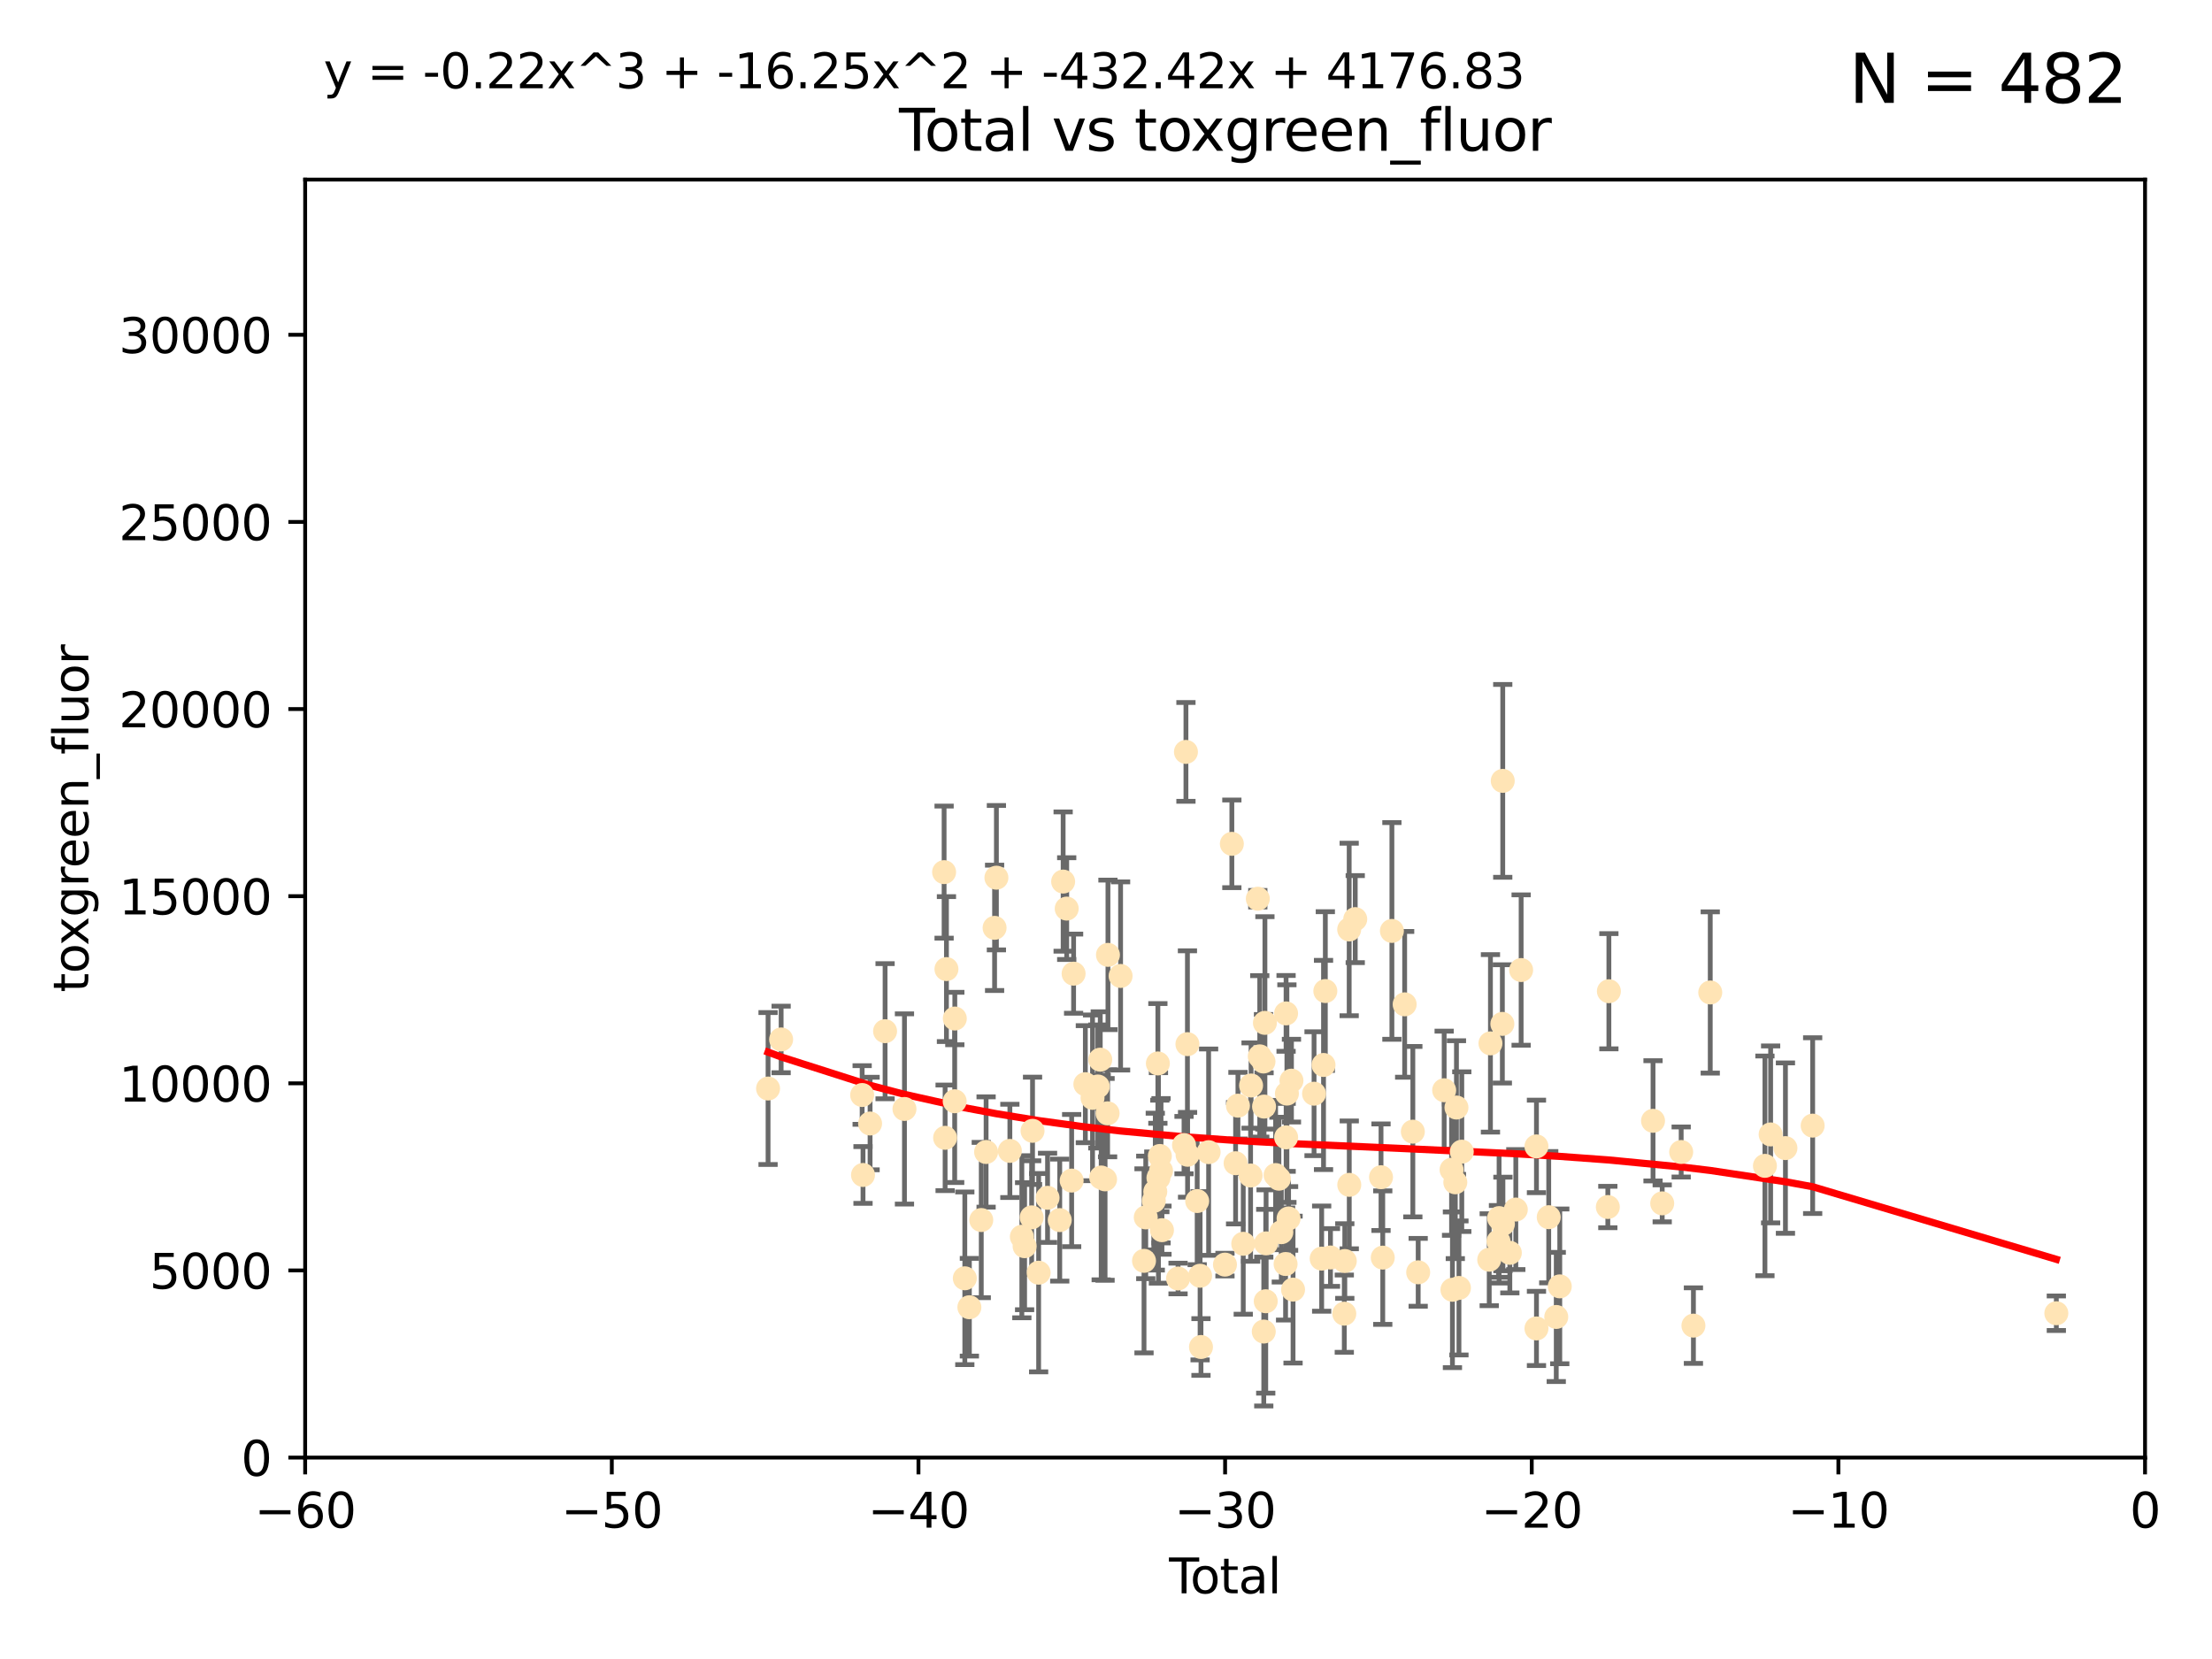 <?xml version="1.0" encoding="utf-8" standalone="no"?>
<!DOCTYPE svg PUBLIC "-//W3C//DTD SVG 1.1//EN"
  "http://www.w3.org/Graphics/SVG/1.1/DTD/svg11.dtd">
<svg xmlns:xlink="http://www.w3.org/1999/xlink" width="460.8pt" height="345.6pt" viewBox="0 0 460.8 345.6" xmlns="http://www.w3.org/2000/svg" version="1.1">
 <defs>
  <style type="text/css">*{stroke-linejoin: round; stroke-linecap: butt}</style>
 </defs>
 <g id="figure_1">
  <g id="patch_1">
   <path d="M 0 345.6 
L 460.8 345.6 
L 460.8 0 
L 0 0 
z
" style="fill: #ffffff"/>
  </g>
  <g id="axes_1">
   <g id="patch_2">
    <path d="M 63.571 303.64 
L 446.85 303.64 
L 446.85 37.411 
L 63.571 37.411 
z
" style="fill: #ffffff"/>
   </g>
   <g id="PathCollection_1">
    <defs>
     <path id="m9d16fadfb4" d="M 0 1.118 
C 0.297 1.118 0.581 1 0.791 0.791 
C 1 0.581 1.118 0.297 1.118 0 
C 1.118 -0.297 1 -0.581 0.791 -0.791 
C 0.581 -1 0.297 -1.118 0 -1.118 
C -0.297 -1.118 -0.581 -1 -0.791 -0.791 
C -1 -0.581 -1.118 -0.297 -1.118 0 
C -1.118 0.297 -1 0.581 -0.791 0.791 
C -0.581 1 -0.297 1.118 0 1.118 
z
" style="stroke: #ffe4b5"/>
    </defs>
    <g clip-path="url(#pd62e2ab4ee)">
     <use xlink:href="#m9d16fadfb4" x="160.002" y="226.76" style="fill: #ffe4b5; stroke: #ffe4b5"/>
     <use xlink:href="#m9d16fadfb4" x="162.724" y="216.536" style="fill: #ffe4b5; stroke: #ffe4b5"/>
     <use xlink:href="#m9d16fadfb4" x="179.601" y="228.111" style="fill: #ffe4b5; stroke: #ffe4b5"/>
     <use xlink:href="#m9d16fadfb4" x="179.782" y="244.769" style="fill: #ffe4b5; stroke: #ffe4b5"/>
     <use xlink:href="#m9d16fadfb4" x="181.253" y="234.05" style="fill: #ffe4b5; stroke: #ffe4b5"/>
     <use xlink:href="#m9d16fadfb4" x="184.378" y="214.817" style="fill: #ffe4b5; stroke: #ffe4b5"/>
     <use xlink:href="#m9d16fadfb4" x="188.417" y="231.017" style="fill: #ffe4b5; stroke: #ffe4b5"/>
     <use xlink:href="#m9d16fadfb4" x="196.674" y="181.678" style="fill: #ffe4b5; stroke: #ffe4b5"/>
     <use xlink:href="#m9d16fadfb4" x="196.885" y="237.027" style="fill: #ffe4b5; stroke: #ffe4b5"/>
     <use xlink:href="#m9d16fadfb4" x="197.163" y="201.88" style="fill: #ffe4b5; stroke: #ffe4b5"/>
     <use xlink:href="#m9d16fadfb4" x="198.878" y="229.412" style="fill: #ffe4b5; stroke: #ffe4b5"/>
     <use xlink:href="#m9d16fadfb4" x="198.906" y="212.178" style="fill: #ffe4b5; stroke: #ffe4b5"/>
     <use xlink:href="#m9d16fadfb4" x="200.988" y="266.293" style="fill: #ffe4b5; stroke: #ffe4b5"/>
     <use xlink:href="#m9d16fadfb4" x="201.939" y="272.322" style="fill: #ffe4b5; stroke: #ffe4b5"/>
     <use xlink:href="#m9d16fadfb4" x="204.415" y="254.155" style="fill: #ffe4b5; stroke: #ffe4b5"/>
     <use xlink:href="#m9d16fadfb4" x="205.422" y="239.982" style="fill: #ffe4b5; stroke: #ffe4b5"/>
     <use xlink:href="#m9d16fadfb4" x="207.192" y="193.285" style="fill: #ffe4b5; stroke: #ffe4b5"/>
     <use xlink:href="#m9d16fadfb4" x="207.569" y="182.839" style="fill: #ffe4b5; stroke: #ffe4b5"/>
     <use xlink:href="#m9d16fadfb4" x="210.375" y="239.753" style="fill: #ffe4b5; stroke: #ffe4b5"/>
     <use xlink:href="#m9d16fadfb4" x="212.869" y="257.637" style="fill: #ffe4b5; stroke: #ffe4b5"/>
     <use xlink:href="#m9d16fadfb4" x="213.443" y="259.605" style="fill: #ffe4b5; stroke: #ffe4b5"/>
     <use xlink:href="#m9d16fadfb4" x="214.913" y="253.6" style="fill: #ffe4b5; stroke: #ffe4b5"/>
     <use xlink:href="#m9d16fadfb4" x="215.097" y="235.57" style="fill: #ffe4b5; stroke: #ffe4b5"/>
     <use xlink:href="#m9d16fadfb4" x="216.367" y="265.126" style="fill: #ffe4b5; stroke: #ffe4b5"/>
     <use xlink:href="#m9d16fadfb4" x="218.225" y="249.525" style="fill: #ffe4b5; stroke: #ffe4b5"/>
     <use xlink:href="#m9d16fadfb4" x="220.765" y="254.168" style="fill: #ffe4b5; stroke: #ffe4b5"/>
     <use xlink:href="#m9d16fadfb4" x="221.472" y="183.646" style="fill: #ffe4b5; stroke: #ffe4b5"/>
     <use xlink:href="#m9d16fadfb4" x="222.214" y="189.278" style="fill: #ffe4b5; stroke: #ffe4b5"/>
     <use xlink:href="#m9d16fadfb4" x="223.245" y="245.935" style="fill: #ffe4b5; stroke: #ffe4b5"/>
     <use xlink:href="#m9d16fadfb4" x="223.651" y="202.832" style="fill: #ffe4b5; stroke: #ffe4b5"/>
     <use xlink:href="#m9d16fadfb4" x="226.099" y="225.853" style="fill: #ffe4b5; stroke: #ffe4b5"/>
     <use xlink:href="#m9d16fadfb4" x="227.595" y="228.7" style="fill: #ffe4b5; stroke: #ffe4b5"/>
     <use xlink:href="#m9d16fadfb4" x="228.697" y="226.335" style="fill: #ffe4b5; stroke: #ffe4b5"/>
     <use xlink:href="#m9d16fadfb4" x="229.203" y="220.748" style="fill: #ffe4b5; stroke: #ffe4b5"/>
     <use xlink:href="#m9d16fadfb4" x="229.398" y="245.292" style="fill: #ffe4b5; stroke: #ffe4b5"/>
     <use xlink:href="#m9d16fadfb4" x="230.206" y="245.681" style="fill: #ffe4b5; stroke: #ffe4b5"/>
     <use xlink:href="#m9d16fadfb4" x="230.734" y="231.922" style="fill: #ffe4b5; stroke: #ffe4b5"/>
     <use xlink:href="#m9d16fadfb4" x="230.808" y="198.916" style="fill: #ffe4b5; stroke: #ffe4b5"/>
     <use xlink:href="#m9d16fadfb4" x="233.44" y="203.309" style="fill: #ffe4b5; stroke: #ffe4b5"/>
     <use xlink:href="#m9d16fadfb4" x="238.32" y="262.659" style="fill: #ffe4b5; stroke: #ffe4b5"/>
     <use xlink:href="#m9d16fadfb4" x="238.681" y="253.603" style="fill: #ffe4b5; stroke: #ffe4b5"/>
     <use xlink:href="#m9d16fadfb4" x="240.358" y="250.173" style="fill: #ffe4b5; stroke: #ffe4b5"/>
     <use xlink:href="#m9d16fadfb4" x="240.666" y="248.241" style="fill: #ffe4b5; stroke: #ffe4b5"/>
     <use xlink:href="#m9d16fadfb4" x="241.206" y="221.533" style="fill: #ffe4b5; stroke: #ffe4b5"/>
     <use xlink:href="#m9d16fadfb4" x="241.324" y="245.382" style="fill: #ffe4b5; stroke: #ffe4b5"/>
     <use xlink:href="#m9d16fadfb4" x="241.618" y="240.809" style="fill: #ffe4b5; stroke: #ffe4b5"/>
     <use xlink:href="#m9d16fadfb4" x="241.865" y="243.885" style="fill: #ffe4b5; stroke: #ffe4b5"/>
     <use xlink:href="#m9d16fadfb4" x="242.058" y="256.268" style="fill: #ffe4b5; stroke: #ffe4b5"/>
     <use xlink:href="#m9d16fadfb4" x="245.409" y="266.337" style="fill: #ffe4b5; stroke: #ffe4b5"/>
     <use xlink:href="#m9d16fadfb4" x="246.654" y="238.542" style="fill: #ffe4b5; stroke: #ffe4b5"/>
     <use xlink:href="#m9d16fadfb4" x="247.053" y="156.636" style="fill: #ffe4b5; stroke: #ffe4b5"/>
     <use xlink:href="#m9d16fadfb4" x="247.364" y="217.517" style="fill: #ffe4b5; stroke: #ffe4b5"/>
     <use xlink:href="#m9d16fadfb4" x="247.392" y="240.56" style="fill: #ffe4b5; stroke: #ffe4b5"/>
     <use xlink:href="#m9d16fadfb4" x="249.396" y="250.198" style="fill: #ffe4b5; stroke: #ffe4b5"/>
     <use xlink:href="#m9d16fadfb4" x="250.002" y="265.765" style="fill: #ffe4b5; stroke: #ffe4b5"/>
     <use xlink:href="#m9d16fadfb4" x="250.186" y="280.604" style="fill: #ffe4b5; stroke: #ffe4b5"/>
     <use xlink:href="#m9d16fadfb4" x="251.778" y="240.015" style="fill: #ffe4b5; stroke: #ffe4b5"/>
     <use xlink:href="#m9d16fadfb4" x="255.183" y="263.441" style="fill: #ffe4b5; stroke: #ffe4b5"/>
     <use xlink:href="#m9d16fadfb4" x="256.617" y="175.786" style="fill: #ffe4b5; stroke: #ffe4b5"/>
     <use xlink:href="#m9d16fadfb4" x="257.397" y="242.322" style="fill: #ffe4b5; stroke: #ffe4b5"/>
     <use xlink:href="#m9d16fadfb4" x="257.886" y="230.33" style="fill: #ffe4b5; stroke: #ffe4b5"/>
     <use xlink:href="#m9d16fadfb4" x="258.992" y="259.103" style="fill: #ffe4b5; stroke: #ffe4b5"/>
     <use xlink:href="#m9d16fadfb4" x="260.52" y="244.88" style="fill: #ffe4b5; stroke: #ffe4b5"/>
     <use xlink:href="#m9d16fadfb4" x="260.621" y="226.132" style="fill: #ffe4b5; stroke: #ffe4b5"/>
     <use xlink:href="#m9d16fadfb4" x="262.025" y="187.222" style="fill: #ffe4b5; stroke: #ffe4b5"/>
     <use xlink:href="#m9d16fadfb4" x="262.43" y="220.056" style="fill: #ffe4b5; stroke: #ffe4b5"/>
     <use xlink:href="#m9d16fadfb4" x="263.21" y="221.132" style="fill: #ffe4b5; stroke: #ffe4b5"/>
     <use xlink:href="#m9d16fadfb4" x="263.267" y="277.386" style="fill: #ffe4b5; stroke: #ffe4b5"/>
     <use xlink:href="#m9d16fadfb4" x="263.327" y="230.52" style="fill: #ffe4b5; stroke: #ffe4b5"/>
     <use xlink:href="#m9d16fadfb4" x="263.506" y="213.083" style="fill: #ffe4b5; stroke: #ffe4b5"/>
     <use xlink:href="#m9d16fadfb4" x="263.676" y="271.074" style="fill: #ffe4b5; stroke: #ffe4b5"/>
     <use xlink:href="#m9d16fadfb4" x="263.749" y="259.016" style="fill: #ffe4b5; stroke: #ffe4b5"/>
     <use xlink:href="#m9d16fadfb4" x="265.731" y="244.786" style="fill: #ffe4b5; stroke: #ffe4b5"/>
     <use xlink:href="#m9d16fadfb4" x="266.421" y="245.545" style="fill: #ffe4b5; stroke: #ffe4b5"/>
     <use xlink:href="#m9d16fadfb4" x="266.919" y="256.689" style="fill: #ffe4b5; stroke: #ffe4b5"/>
     <use xlink:href="#m9d16fadfb4" x="267.81" y="263.316" style="fill: #ffe4b5; stroke: #ffe4b5"/>
     <use xlink:href="#m9d16fadfb4" x="267.912" y="211.111" style="fill: #ffe4b5; stroke: #ffe4b5"/>
     <use xlink:href="#m9d16fadfb4" x="267.925" y="236.934" style="fill: #ffe4b5; stroke: #ffe4b5"/>
     <use xlink:href="#m9d16fadfb4" x="268.086" y="227.815" style="fill: #ffe4b5; stroke: #ffe4b5"/>
     <use xlink:href="#m9d16fadfb4" x="268.435" y="253.828" style="fill: #ffe4b5; stroke: #ffe4b5"/>
     <use xlink:href="#m9d16fadfb4" x="269.035" y="225.117" style="fill: #ffe4b5; stroke: #ffe4b5"/>
     <use xlink:href="#m9d16fadfb4" x="269.366" y="268.649" style="fill: #ffe4b5; stroke: #ffe4b5"/>
     <use xlink:href="#m9d16fadfb4" x="273.742" y="227.838" style="fill: #ffe4b5; stroke: #ffe4b5"/>
     <use xlink:href="#m9d16fadfb4" x="275.327" y="262.194" style="fill: #ffe4b5; stroke: #ffe4b5"/>
     <use xlink:href="#m9d16fadfb4" x="275.715" y="221.853" style="fill: #ffe4b5; stroke: #ffe4b5"/>
     <use xlink:href="#m9d16fadfb4" x="276.091" y="206.457" style="fill: #ffe4b5; stroke: #ffe4b5"/>
     <use xlink:href="#m9d16fadfb4" x="277.163" y="261.955" style="fill: #ffe4b5; stroke: #ffe4b5"/>
     <use xlink:href="#m9d16fadfb4" x="280.041" y="273.662" style="fill: #ffe4b5; stroke: #ffe4b5"/>
     <use xlink:href="#m9d16fadfb4" x="280.145" y="262.694" style="fill: #ffe4b5; stroke: #ffe4b5"/>
     <use xlink:href="#m9d16fadfb4" x="281.059" y="193.623" style="fill: #ffe4b5; stroke: #ffe4b5"/>
     <use xlink:href="#m9d16fadfb4" x="281.076" y="246.826" style="fill: #ffe4b5; stroke: #ffe4b5"/>
     <use xlink:href="#m9d16fadfb4" x="282.321" y="191.469" style="fill: #ffe4b5; stroke: #ffe4b5"/>
     <use xlink:href="#m9d16fadfb4" x="287.692" y="245.234" style="fill: #ffe4b5; stroke: #ffe4b5"/>
     <use xlink:href="#m9d16fadfb4" x="288.054" y="261.986" style="fill: #ffe4b5; stroke: #ffe4b5"/>
     <use xlink:href="#m9d16fadfb4" x="289.958" y="193.93" style="fill: #ffe4b5; stroke: #ffe4b5"/>
     <use xlink:href="#m9d16fadfb4" x="292.616" y="209.222" style="fill: #ffe4b5; stroke: #ffe4b5"/>
     <use xlink:href="#m9d16fadfb4" x="294.32" y="235.746" style="fill: #ffe4b5; stroke: #ffe4b5"/>
     <use xlink:href="#m9d16fadfb4" x="295.433" y="265.045" style="fill: #ffe4b5; stroke: #ffe4b5"/>
     <use xlink:href="#m9d16fadfb4" x="300.846" y="227.117" style="fill: #ffe4b5; stroke: #ffe4b5"/>
     <use xlink:href="#m9d16fadfb4" x="302.388" y="243.672" style="fill: #ffe4b5; stroke: #ffe4b5"/>
     <use xlink:href="#m9d16fadfb4" x="302.57" y="268.684" style="fill: #ffe4b5; stroke: #ffe4b5"/>
     <use xlink:href="#m9d16fadfb4" x="303.167" y="246.295" style="fill: #ffe4b5; stroke: #ffe4b5"/>
     <use xlink:href="#m9d16fadfb4" x="303.407" y="230.72" style="fill: #ffe4b5; stroke: #ffe4b5"/>
     <use xlink:href="#m9d16fadfb4" x="303.925" y="268.302" style="fill: #ffe4b5; stroke: #ffe4b5"/>
     <use xlink:href="#m9d16fadfb4" x="304.518" y="239.911" style="fill: #ffe4b5; stroke: #ffe4b5"/>
     <use xlink:href="#m9d16fadfb4" x="310.233" y="262.419" style="fill: #ffe4b5; stroke: #ffe4b5"/>
     <use xlink:href="#m9d16fadfb4" x="310.488" y="217.353" style="fill: #ffe4b5; stroke: #ffe4b5"/>
     <use xlink:href="#m9d16fadfb4" x="312.161" y="258.605" style="fill: #ffe4b5; stroke: #ffe4b5"/>
     <use xlink:href="#m9d16fadfb4" x="312.288" y="253.753" style="fill: #ffe4b5; stroke: #ffe4b5"/>
     <use xlink:href="#m9d16fadfb4" x="312.969" y="213.294" style="fill: #ffe4b5; stroke: #ffe4b5"/>
     <use xlink:href="#m9d16fadfb4" x="313.05" y="162.668" style="fill: #ffe4b5; stroke: #ffe4b5"/>
     <use xlink:href="#m9d16fadfb4" x="313.086" y="254.975" style="fill: #ffe4b5; stroke: #ffe4b5"/>
     <use xlink:href="#m9d16fadfb4" x="314.527" y="260.985" style="fill: #ffe4b5; stroke: #ffe4b5"/>
     <use xlink:href="#m9d16fadfb4" x="315.771" y="251.971" style="fill: #ffe4b5; stroke: #ffe4b5"/>
     <use xlink:href="#m9d16fadfb4" x="316.88" y="202.077" style="fill: #ffe4b5; stroke: #ffe4b5"/>
     <use xlink:href="#m9d16fadfb4" x="320.072" y="238.818" style="fill: #ffe4b5; stroke: #ffe4b5"/>
     <use xlink:href="#m9d16fadfb4" x="320.074" y="276.739" style="fill: #ffe4b5; stroke: #ffe4b5"/>
     <use xlink:href="#m9d16fadfb4" x="322.628" y="253.562" style="fill: #ffe4b5; stroke: #ffe4b5"/>
     <use xlink:href="#m9d16fadfb4" x="324.196" y="274.347" style="fill: #ffe4b5; stroke: #ffe4b5"/>
     <use xlink:href="#m9d16fadfb4" x="324.93" y="267.976" style="fill: #ffe4b5; stroke: #ffe4b5"/>
     <use xlink:href="#m9d16fadfb4" x="334.94" y="251.441" style="fill: #ffe4b5; stroke: #ffe4b5"/>
     <use xlink:href="#m9d16fadfb4" x="335.16" y="206.49" style="fill: #ffe4b5; stroke: #ffe4b5"/>
     <use xlink:href="#m9d16fadfb4" x="344.356" y="233.485" style="fill: #ffe4b5; stroke: #ffe4b5"/>
     <use xlink:href="#m9d16fadfb4" x="346.268" y="250.681" style="fill: #ffe4b5; stroke: #ffe4b5"/>
     <use xlink:href="#m9d16fadfb4" x="350.221" y="239.983" style="fill: #ffe4b5; stroke: #ffe4b5"/>
     <use xlink:href="#m9d16fadfb4" x="352.771" y="276.151" style="fill: #ffe4b5; stroke: #ffe4b5"/>
     <use xlink:href="#m9d16fadfb4" x="356.277" y="206.748" style="fill: #ffe4b5; stroke: #ffe4b5"/>
     <use xlink:href="#m9d16fadfb4" x="367.668" y="242.868" style="fill: #ffe4b5; stroke: #ffe4b5"/>
     <use xlink:href="#m9d16fadfb4" x="368.855" y="236.321" style="fill: #ffe4b5; stroke: #ffe4b5"/>
     <use xlink:href="#m9d16fadfb4" x="371.94" y="239.171" style="fill: #ffe4b5; stroke: #ffe4b5"/>
     <use xlink:href="#m9d16fadfb4" x="377.611" y="234.488" style="fill: #ffe4b5; stroke: #ffe4b5"/>
     <use xlink:href="#m9d16fadfb4" x="428.372" y="273.573" style="fill: #ffe4b5; stroke: #ffe4b5"/>
    </g>
   </g>
   <g id="matplotlib.axis_1">
    <g id="xtick_1">
     <g id="line2d_1">
      <defs>
       <path id="mfc72a15c2d" d="M 0 0 
L 0 3.5 
" style="stroke: #000000; stroke-width: 0.8"/>
      </defs>
      <g>
       <use xlink:href="#mfc72a15c2d" x="63.571" y="303.64" style="stroke: #000000; stroke-width: 0.8"/>
      </g>
     </g>
     <g id="text_1">
      <!-- −60 -->
      <g transform="translate(53.019 318.238)scale(0.1 -0.1)">
       <defs>
        <path id="DejaVuSans-2212" d="M 678 2272 
L 4684 2272 
L 4684 1741 
L 678 1741 
L 678 2272 
z
" transform="scale(0.016)"/>
        <path id="DejaVuSans-36" d="M 2113 2584 
Q 1688 2584 1439 2293 
Q 1191 2003 1191 1497 
Q 1191 994 1439 701 
Q 1688 409 2113 409 
Q 2538 409 2786 701 
Q 3034 994 3034 1497 
Q 3034 2003 2786 2293 
Q 2538 2584 2113 2584 
z
M 3366 4563 
L 3366 3988 
Q 3128 4100 2886 4159 
Q 2644 4219 2406 4219 
Q 1781 4219 1451 3797 
Q 1122 3375 1075 2522 
Q 1259 2794 1537 2939 
Q 1816 3084 2150 3084 
Q 2853 3084 3261 2657 
Q 3669 2231 3669 1497 
Q 3669 778 3244 343 
Q 2819 -91 2113 -91 
Q 1303 -91 875 529 
Q 447 1150 447 2328 
Q 447 3434 972 4092 
Q 1497 4750 2381 4750 
Q 2619 4750 2861 4703 
Q 3103 4656 3366 4563 
z
" transform="scale(0.016)"/>
        <path id="DejaVuSans-30" d="M 2034 4250 
Q 1547 4250 1301 3770 
Q 1056 3291 1056 2328 
Q 1056 1369 1301 889 
Q 1547 409 2034 409 
Q 2525 409 2770 889 
Q 3016 1369 3016 2328 
Q 3016 3291 2770 3770 
Q 2525 4250 2034 4250 
z
M 2034 4750 
Q 2819 4750 3233 4129 
Q 3647 3509 3647 2328 
Q 3647 1150 3233 529 
Q 2819 -91 2034 -91 
Q 1250 -91 836 529 
Q 422 1150 422 2328 
Q 422 3509 836 4129 
Q 1250 4750 2034 4750 
z
" transform="scale(0.016)"/>
       </defs>
       <use xlink:href="#DejaVuSans-2212"/>
       <use xlink:href="#DejaVuSans-36" x="83.789"/>
       <use xlink:href="#DejaVuSans-30" x="147.412"/>
      </g>
     </g>
    </g>
    <g id="xtick_2">
     <g id="line2d_2">
      <g>
       <use xlink:href="#mfc72a15c2d" x="127.451" y="303.64" style="stroke: #000000; stroke-width: 0.8"/>
      </g>
     </g>
     <g id="text_2">
      <!-- −50 -->
      <g transform="translate(116.899 318.238)scale(0.1 -0.1)">
       <defs>
        <path id="DejaVuSans-35" d="M 691 4666 
L 3169 4666 
L 3169 4134 
L 1269 4134 
L 1269 2991 
Q 1406 3038 1543 3061 
Q 1681 3084 1819 3084 
Q 2600 3084 3056 2656 
Q 3513 2228 3513 1497 
Q 3513 744 3044 326 
Q 2575 -91 1722 -91 
Q 1428 -91 1123 -41 
Q 819 9 494 109 
L 494 744 
Q 775 591 1075 516 
Q 1375 441 1709 441 
Q 2250 441 2565 725 
Q 2881 1009 2881 1497 
Q 2881 1984 2565 2268 
Q 2250 2553 1709 2553 
Q 1456 2553 1204 2497 
Q 953 2441 691 2322 
L 691 4666 
z
" transform="scale(0.016)"/>
       </defs>
       <use xlink:href="#DejaVuSans-2212"/>
       <use xlink:href="#DejaVuSans-35" x="83.789"/>
       <use xlink:href="#DejaVuSans-30" x="147.412"/>
      </g>
     </g>
    </g>
    <g id="xtick_3">
     <g id="line2d_3">
      <g>
       <use xlink:href="#mfc72a15c2d" x="191.331" y="303.64" style="stroke: #000000; stroke-width: 0.8"/>
      </g>
     </g>
     <g id="text_3">
      <!-- −40 -->
      <g transform="translate(180.778 318.238)scale(0.1 -0.1)">
       <defs>
        <path id="DejaVuSans-34" d="M 2419 4116 
L 825 1625 
L 2419 1625 
L 2419 4116 
z
M 2253 4666 
L 3047 4666 
L 3047 1625 
L 3713 1625 
L 3713 1100 
L 3047 1100 
L 3047 0 
L 2419 0 
L 2419 1100 
L 313 1100 
L 313 1709 
L 2253 4666 
z
" transform="scale(0.016)"/>
       </defs>
       <use xlink:href="#DejaVuSans-2212"/>
       <use xlink:href="#DejaVuSans-34" x="83.789"/>
       <use xlink:href="#DejaVuSans-30" x="147.412"/>
      </g>
     </g>
    </g>
    <g id="xtick_4">
     <g id="line2d_4">
      <g>
       <use xlink:href="#mfc72a15c2d" x="255.211" y="303.64" style="stroke: #000000; stroke-width: 0.8"/>
      </g>
     </g>
     <g id="text_4">
      <!-- −30 -->
      <g transform="translate(244.658 318.238)scale(0.1 -0.1)">
       <defs>
        <path id="DejaVuSans-33" d="M 2597 2516 
Q 3050 2419 3304 2112 
Q 3559 1806 3559 1356 
Q 3559 666 3084 287 
Q 2609 -91 1734 -91 
Q 1441 -91 1130 -33 
Q 819 25 488 141 
L 488 750 
Q 750 597 1062 519 
Q 1375 441 1716 441 
Q 2309 441 2620 675 
Q 2931 909 2931 1356 
Q 2931 1769 2642 2001 
Q 2353 2234 1838 2234 
L 1294 2234 
L 1294 2753 
L 1863 2753 
Q 2328 2753 2575 2939 
Q 2822 3125 2822 3475 
Q 2822 3834 2567 4026 
Q 2313 4219 1838 4219 
Q 1578 4219 1281 4162 
Q 984 4106 628 3988 
L 628 4550 
Q 988 4650 1302 4700 
Q 1616 4750 1894 4750 
Q 2613 4750 3031 4423 
Q 3450 4097 3450 3541 
Q 3450 3153 3228 2886 
Q 3006 2619 2597 2516 
z
" transform="scale(0.016)"/>
       </defs>
       <use xlink:href="#DejaVuSans-2212"/>
       <use xlink:href="#DejaVuSans-33" x="83.789"/>
       <use xlink:href="#DejaVuSans-30" x="147.412"/>
      </g>
     </g>
    </g>
    <g id="xtick_5">
     <g id="line2d_5">
      <g>
       <use xlink:href="#mfc72a15c2d" x="319.09" y="303.64" style="stroke: #000000; stroke-width: 0.8"/>
      </g>
     </g>
     <g id="text_5">
      <!-- −20 -->
      <g transform="translate(308.538 318.238)scale(0.1 -0.1)">
       <defs>
        <path id="DejaVuSans-32" d="M 1228 531 
L 3431 531 
L 3431 0 
L 469 0 
L 469 531 
Q 828 903 1448 1529 
Q 2069 2156 2228 2338 
Q 2531 2678 2651 2914 
Q 2772 3150 2772 3378 
Q 2772 3750 2511 3984 
Q 2250 4219 1831 4219 
Q 1534 4219 1204 4116 
Q 875 4013 500 3803 
L 500 4441 
Q 881 4594 1212 4672 
Q 1544 4750 1819 4750 
Q 2544 4750 2975 4387 
Q 3406 4025 3406 3419 
Q 3406 3131 3298 2873 
Q 3191 2616 2906 2266 
Q 2828 2175 2409 1742 
Q 1991 1309 1228 531 
z
" transform="scale(0.016)"/>
       </defs>
       <use xlink:href="#DejaVuSans-2212"/>
       <use xlink:href="#DejaVuSans-32" x="83.789"/>
       <use xlink:href="#DejaVuSans-30" x="147.412"/>
      </g>
     </g>
    </g>
    <g id="xtick_6">
     <g id="line2d_6">
      <g>
       <use xlink:href="#mfc72a15c2d" x="382.97" y="303.64" style="stroke: #000000; stroke-width: 0.8"/>
      </g>
     </g>
     <g id="text_6">
      <!-- −10 -->
      <g transform="translate(372.418 318.238)scale(0.1 -0.1)">
       <defs>
        <path id="DejaVuSans-31" d="M 794 531 
L 1825 531 
L 1825 4091 
L 703 3866 
L 703 4441 
L 1819 4666 
L 2450 4666 
L 2450 531 
L 3481 531 
L 3481 0 
L 794 0 
L 794 531 
z
" transform="scale(0.016)"/>
       </defs>
       <use xlink:href="#DejaVuSans-2212"/>
       <use xlink:href="#DejaVuSans-31" x="83.789"/>
       <use xlink:href="#DejaVuSans-30" x="147.412"/>
      </g>
     </g>
    </g>
    <g id="xtick_7">
     <g id="line2d_7">
      <g>
       <use xlink:href="#mfc72a15c2d" x="446.85" y="303.64" style="stroke: #000000; stroke-width: 0.8"/>
      </g>
     </g>
     <g id="text_7">
      <!-- 0 -->
      <g transform="translate(443.669 318.238)scale(0.1 -0.1)">
       <use xlink:href="#DejaVuSans-30"/>
      </g>
     </g>
    </g>
    <g id="text_8">
     <!-- Total -->
     <g transform="translate(243.534 331.917)scale(0.1 -0.1)">
      <defs>
       <path id="DejaVuSans-54" d="M -19 4666 
L 3928 4666 
L 3928 4134 
L 2272 4134 
L 2272 0 
L 1638 0 
L 1638 4134 
L -19 4134 
L -19 4666 
z
" transform="scale(0.016)"/>
       <path id="DejaVuSans-6f" d="M 1959 3097 
Q 1497 3097 1228 2736 
Q 959 2375 959 1747 
Q 959 1119 1226 758 
Q 1494 397 1959 397 
Q 2419 397 2687 759 
Q 2956 1122 2956 1747 
Q 2956 2369 2687 2733 
Q 2419 3097 1959 3097 
z
M 1959 3584 
Q 2709 3584 3137 3096 
Q 3566 2609 3566 1747 
Q 3566 888 3137 398 
Q 2709 -91 1959 -91 
Q 1206 -91 779 398 
Q 353 888 353 1747 
Q 353 2609 779 3096 
Q 1206 3584 1959 3584 
z
" transform="scale(0.016)"/>
       <path id="DejaVuSans-74" d="M 1172 4494 
L 1172 3500 
L 2356 3500 
L 2356 3053 
L 1172 3053 
L 1172 1153 
Q 1172 725 1289 603 
Q 1406 481 1766 481 
L 2356 481 
L 2356 0 
L 1766 0 
Q 1100 0 847 248 
Q 594 497 594 1153 
L 594 3053 
L 172 3053 
L 172 3500 
L 594 3500 
L 594 4494 
L 1172 4494 
z
" transform="scale(0.016)"/>
       <path id="DejaVuSans-61" d="M 2194 1759 
Q 1497 1759 1228 1600 
Q 959 1441 959 1056 
Q 959 750 1161 570 
Q 1363 391 1709 391 
Q 2188 391 2477 730 
Q 2766 1069 2766 1631 
L 2766 1759 
L 2194 1759 
z
M 3341 1997 
L 3341 0 
L 2766 0 
L 2766 531 
Q 2569 213 2275 61 
Q 1981 -91 1556 -91 
Q 1019 -91 701 211 
Q 384 513 384 1019 
Q 384 1609 779 1909 
Q 1175 2209 1959 2209 
L 2766 2209 
L 2766 2266 
Q 2766 2663 2505 2880 
Q 2244 3097 1772 3097 
Q 1472 3097 1187 3025 
Q 903 2953 641 2809 
L 641 3341 
Q 956 3463 1253 3523 
Q 1550 3584 1831 3584 
Q 2591 3584 2966 3190 
Q 3341 2797 3341 1997 
z
" transform="scale(0.016)"/>
       <path id="DejaVuSans-6c" d="M 603 4863 
L 1178 4863 
L 1178 0 
L 603 0 
L 603 4863 
z
" transform="scale(0.016)"/>
      </defs>
      <use xlink:href="#DejaVuSans-54"/>
      <use xlink:href="#DejaVuSans-6f" x="44.084"/>
      <use xlink:href="#DejaVuSans-74" x="105.266"/>
      <use xlink:href="#DejaVuSans-61" x="144.475"/>
      <use xlink:href="#DejaVuSans-6c" x="205.754"/>
     </g>
    </g>
   </g>
   <g id="matplotlib.axis_2">
    <g id="ytick_1">
     <g id="line2d_8">
      <defs>
       <path id="m7521060dc6" d="M 0 0 
L -3.5 0 
" style="stroke: #000000; stroke-width: 0.8"/>
      </defs>
      <g>
       <use xlink:href="#m7521060dc6" x="63.571" y="303.64" style="stroke: #000000; stroke-width: 0.8"/>
      </g>
     </g>
     <g id="text_9">
      <!-- 0 -->
      <g transform="translate(50.209 307.439)scale(0.1 -0.1)">
       <use xlink:href="#DejaVuSans-30"/>
      </g>
     </g>
    </g>
    <g id="ytick_2">
     <g id="line2d_9">
      <g>
       <use xlink:href="#m7521060dc6" x="63.571" y="264.657" style="stroke: #000000; stroke-width: 0.8"/>
      </g>
     </g>
     <g id="text_10">
      <!-- 5000 -->
      <g transform="translate(31.121 268.457)scale(0.1 -0.1)">
       <use xlink:href="#DejaVuSans-35"/>
       <use xlink:href="#DejaVuSans-30" x="63.623"/>
       <use xlink:href="#DejaVuSans-30" x="127.246"/>
       <use xlink:href="#DejaVuSans-30" x="190.869"/>
      </g>
     </g>
    </g>
    <g id="ytick_3">
     <g id="line2d_10">
      <g>
       <use xlink:href="#m7521060dc6" x="63.571" y="225.675" style="stroke: #000000; stroke-width: 0.8"/>
      </g>
     </g>
     <g id="text_11">
      <!-- 10000 -->
      <g transform="translate(24.759 229.474)scale(0.1 -0.1)">
       <use xlink:href="#DejaVuSans-31"/>
       <use xlink:href="#DejaVuSans-30" x="63.623"/>
       <use xlink:href="#DejaVuSans-30" x="127.246"/>
       <use xlink:href="#DejaVuSans-30" x="190.869"/>
       <use xlink:href="#DejaVuSans-30" x="254.492"/>
      </g>
     </g>
    </g>
    <g id="ytick_4">
     <g id="line2d_11">
      <g>
       <use xlink:href="#m7521060dc6" x="63.571" y="186.692" style="stroke: #000000; stroke-width: 0.8"/>
      </g>
     </g>
     <g id="text_12">
      <!-- 15000 -->
      <g transform="translate(24.759 190.492)scale(0.1 -0.1)">
       <use xlink:href="#DejaVuSans-31"/>
       <use xlink:href="#DejaVuSans-35" x="63.623"/>
       <use xlink:href="#DejaVuSans-30" x="127.246"/>
       <use xlink:href="#DejaVuSans-30" x="190.869"/>
       <use xlink:href="#DejaVuSans-30" x="254.492"/>
      </g>
     </g>
    </g>
    <g id="ytick_5">
     <g id="line2d_12">
      <g>
       <use xlink:href="#m7521060dc6" x="63.571" y="147.71" style="stroke: #000000; stroke-width: 0.8"/>
      </g>
     </g>
     <g id="text_13">
      <!-- 20000 -->
      <g transform="translate(24.759 151.509)scale(0.1 -0.1)">
       <use xlink:href="#DejaVuSans-32"/>
       <use xlink:href="#DejaVuSans-30" x="63.623"/>
       <use xlink:href="#DejaVuSans-30" x="127.246"/>
       <use xlink:href="#DejaVuSans-30" x="190.869"/>
       <use xlink:href="#DejaVuSans-30" x="254.492"/>
      </g>
     </g>
    </g>
    <g id="ytick_6">
     <g id="line2d_13">
      <g>
       <use xlink:href="#m7521060dc6" x="63.571" y="108.727" style="stroke: #000000; stroke-width: 0.8"/>
      </g>
     </g>
     <g id="text_14">
      <!-- 25000 -->
      <g transform="translate(24.759 112.527)scale(0.1 -0.1)">
       <use xlink:href="#DejaVuSans-32"/>
       <use xlink:href="#DejaVuSans-35" x="63.623"/>
       <use xlink:href="#DejaVuSans-30" x="127.246"/>
       <use xlink:href="#DejaVuSans-30" x="190.869"/>
       <use xlink:href="#DejaVuSans-30" x="254.492"/>
      </g>
     </g>
    </g>
    <g id="ytick_7">
     <g id="line2d_14">
      <g>
       <use xlink:href="#m7521060dc6" x="63.571" y="69.745" style="stroke: #000000; stroke-width: 0.8"/>
      </g>
     </g>
     <g id="text_15">
      <!-- 30000 -->
      <g transform="translate(24.759 73.544)scale(0.1 -0.1)">
       <use xlink:href="#DejaVuSans-33"/>
       <use xlink:href="#DejaVuSans-30" x="63.623"/>
       <use xlink:href="#DejaVuSans-30" x="127.246"/>
       <use xlink:href="#DejaVuSans-30" x="190.869"/>
       <use xlink:href="#DejaVuSans-30" x="254.492"/>
      </g>
     </g>
    </g>
    <g id="text_16">
     <!-- toxgreen_fluor -->
     <g transform="translate(18.401 206.72)rotate(-90)scale(0.1 -0.1)">
      <defs>
       <path id="DejaVuSans-78" d="M 3513 3500 
L 2247 1797 
L 3578 0 
L 2900 0 
L 1881 1375 
L 863 0 
L 184 0 
L 1544 1831 
L 300 3500 
L 978 3500 
L 1906 2253 
L 2834 3500 
L 3513 3500 
z
" transform="scale(0.016)"/>
       <path id="DejaVuSans-67" d="M 2906 1791 
Q 2906 2416 2648 2759 
Q 2391 3103 1925 3103 
Q 1463 3103 1205 2759 
Q 947 2416 947 1791 
Q 947 1169 1205 825 
Q 1463 481 1925 481 
Q 2391 481 2648 825 
Q 2906 1169 2906 1791 
z
M 3481 434 
Q 3481 -459 3084 -895 
Q 2688 -1331 1869 -1331 
Q 1566 -1331 1297 -1286 
Q 1028 -1241 775 -1147 
L 775 -588 
Q 1028 -725 1275 -790 
Q 1522 -856 1778 -856 
Q 2344 -856 2625 -561 
Q 2906 -266 2906 331 
L 2906 616 
Q 2728 306 2450 153 
Q 2172 0 1784 0 
Q 1141 0 747 490 
Q 353 981 353 1791 
Q 353 2603 747 3093 
Q 1141 3584 1784 3584 
Q 2172 3584 2450 3431 
Q 2728 3278 2906 2969 
L 2906 3500 
L 3481 3500 
L 3481 434 
z
" transform="scale(0.016)"/>
       <path id="DejaVuSans-72" d="M 2631 2963 
Q 2534 3019 2420 3045 
Q 2306 3072 2169 3072 
Q 1681 3072 1420 2755 
Q 1159 2438 1159 1844 
L 1159 0 
L 581 0 
L 581 3500 
L 1159 3500 
L 1159 2956 
Q 1341 3275 1631 3429 
Q 1922 3584 2338 3584 
Q 2397 3584 2469 3576 
Q 2541 3569 2628 3553 
L 2631 2963 
z
" transform="scale(0.016)"/>
       <path id="DejaVuSans-65" d="M 3597 1894 
L 3597 1613 
L 953 1613 
Q 991 1019 1311 708 
Q 1631 397 2203 397 
Q 2534 397 2845 478 
Q 3156 559 3463 722 
L 3463 178 
Q 3153 47 2828 -22 
Q 2503 -91 2169 -91 
Q 1331 -91 842 396 
Q 353 884 353 1716 
Q 353 2575 817 3079 
Q 1281 3584 2069 3584 
Q 2775 3584 3186 3129 
Q 3597 2675 3597 1894 
z
M 3022 2063 
Q 3016 2534 2758 2815 
Q 2500 3097 2075 3097 
Q 1594 3097 1305 2825 
Q 1016 2553 972 2059 
L 3022 2063 
z
" transform="scale(0.016)"/>
       <path id="DejaVuSans-6e" d="M 3513 2113 
L 3513 0 
L 2938 0 
L 2938 2094 
Q 2938 2591 2744 2837 
Q 2550 3084 2163 3084 
Q 1697 3084 1428 2787 
Q 1159 2491 1159 1978 
L 1159 0 
L 581 0 
L 581 3500 
L 1159 3500 
L 1159 2956 
Q 1366 3272 1645 3428 
Q 1925 3584 2291 3584 
Q 2894 3584 3203 3211 
Q 3513 2838 3513 2113 
z
" transform="scale(0.016)"/>
       <path id="DejaVuSans-5f" d="M 3263 -1063 
L 3263 -1509 
L -63 -1509 
L -63 -1063 
L 3263 -1063 
z
" transform="scale(0.016)"/>
       <path id="DejaVuSans-66" d="M 2375 4863 
L 2375 4384 
L 1825 4384 
Q 1516 4384 1395 4259 
Q 1275 4134 1275 3809 
L 1275 3500 
L 2222 3500 
L 2222 3053 
L 1275 3053 
L 1275 0 
L 697 0 
L 697 3053 
L 147 3053 
L 147 3500 
L 697 3500 
L 697 3744 
Q 697 4328 969 4595 
Q 1241 4863 1831 4863 
L 2375 4863 
z
" transform="scale(0.016)"/>
       <path id="DejaVuSans-75" d="M 544 1381 
L 544 3500 
L 1119 3500 
L 1119 1403 
Q 1119 906 1312 657 
Q 1506 409 1894 409 
Q 2359 409 2629 706 
Q 2900 1003 2900 1516 
L 2900 3500 
L 3475 3500 
L 3475 0 
L 2900 0 
L 2900 538 
Q 2691 219 2414 64 
Q 2138 -91 1772 -91 
Q 1169 -91 856 284 
Q 544 659 544 1381 
z
M 1991 3584 
L 1991 3584 
z
" transform="scale(0.016)"/>
      </defs>
      <use xlink:href="#DejaVuSans-74"/>
      <use xlink:href="#DejaVuSans-6f" x="39.209"/>
      <use xlink:href="#DejaVuSans-78" x="97.266"/>
      <use xlink:href="#DejaVuSans-67" x="156.445"/>
      <use xlink:href="#DejaVuSans-72" x="219.922"/>
      <use xlink:href="#DejaVuSans-65" x="258.785"/>
      <use xlink:href="#DejaVuSans-65" x="320.309"/>
      <use xlink:href="#DejaVuSans-6e" x="381.832"/>
      <use xlink:href="#DejaVuSans-5f" x="445.211"/>
      <use xlink:href="#DejaVuSans-66" x="495.211"/>
      <use xlink:href="#DejaVuSans-6c" x="530.416"/>
      <use xlink:href="#DejaVuSans-75" x="558.199"/>
      <use xlink:href="#DejaVuSans-6f" x="621.578"/>
      <use xlink:href="#DejaVuSans-72" x="682.76"/>
     </g>
    </g>
   </g>
   <g id="LineCollection_1">
    <path d="M 160.002 242.584 
L 160.002 210.935 
" clip-path="url(#pd62e2ab4ee)" style="fill: none; stroke: #696969"/>
    <path d="M 162.724 223.469 
L 162.724 209.604 
" clip-path="url(#pd62e2ab4ee)" style="fill: none; stroke: #696969"/>
    <path d="M 179.601 234.219 
L 179.601 222.003 
" clip-path="url(#pd62e2ab4ee)" style="fill: none; stroke: #696969"/>
    <path d="M 179.782 250.685 
L 179.782 238.853 
" clip-path="url(#pd62e2ab4ee)" style="fill: none; stroke: #696969"/>
    <path d="M 181.253 243.689 
L 181.253 224.412 
" clip-path="url(#pd62e2ab4ee)" style="fill: none; stroke: #696969"/>
    <path d="M 184.378 228.894 
L 184.378 200.74 
" clip-path="url(#pd62e2ab4ee)" style="fill: none; stroke: #696969"/>
    <path d="M 188.417 250.833 
L 188.417 211.201 
" clip-path="url(#pd62e2ab4ee)" style="fill: none; stroke: #696969"/>
    <path d="M 196.674 195.434 
L 196.674 167.921 
" clip-path="url(#pd62e2ab4ee)" style="fill: none; stroke: #696969"/>
    <path d="M 196.885 248.024 
L 196.885 226.03 
" clip-path="url(#pd62e2ab4ee)" style="fill: none; stroke: #696969"/>
    <path d="M 197.163 216.978 
L 197.163 186.782 
" clip-path="url(#pd62e2ab4ee)" style="fill: none; stroke: #696969"/>
    <path d="M 198.878 246.337 
L 198.878 212.488 
" clip-path="url(#pd62e2ab4ee)" style="fill: none; stroke: #696969"/>
    <path d="M 198.906 217.64 
L 198.906 206.717 
" clip-path="url(#pd62e2ab4ee)" style="fill: none; stroke: #696969"/>
    <path d="M 200.988 284.276 
L 200.988 248.31 
" clip-path="url(#pd62e2ab4ee)" style="fill: none; stroke: #696969"/>
    <path d="M 201.939 282.497 
L 201.939 262.146 
" clip-path="url(#pd62e2ab4ee)" style="fill: none; stroke: #696969"/>
    <path d="M 204.415 270.328 
L 204.415 237.981 
" clip-path="url(#pd62e2ab4ee)" style="fill: none; stroke: #696969"/>
    <path d="M 205.422 251.468 
L 205.422 228.497 
" clip-path="url(#pd62e2ab4ee)" style="fill: none; stroke: #696969"/>
    <path d="M 207.192 206.34 
L 207.192 180.23 
" clip-path="url(#pd62e2ab4ee)" style="fill: none; stroke: #696969"/>
    <path d="M 207.569 197.882 
L 207.569 167.796 
" clip-path="url(#pd62e2ab4ee)" style="fill: none; stroke: #696969"/>
    <path d="M 210.375 249.466 
L 210.375 230.041 
" clip-path="url(#pd62e2ab4ee)" style="fill: none; stroke: #696969"/>
    <path d="M 212.869 274.518 
L 212.869 240.757 
" clip-path="url(#pd62e2ab4ee)" style="fill: none; stroke: #696969"/>
    <path d="M 213.443 272.84 
L 213.443 246.37 
" clip-path="url(#pd62e2ab4ee)" style="fill: none; stroke: #696969"/>
    <path d="M 214.913 265.392 
L 214.913 241.809 
" clip-path="url(#pd62e2ab4ee)" style="fill: none; stroke: #696969"/>
    <path d="M 215.097 246.748 
L 215.097 224.391 
" clip-path="url(#pd62e2ab4ee)" style="fill: none; stroke: #696969"/>
    <path d="M 216.367 285.783 
L 216.367 244.468 
" clip-path="url(#pd62e2ab4ee)" style="fill: none; stroke: #696969"/>
    <path d="M 218.225 258.812 
L 218.225 240.237 
" clip-path="url(#pd62e2ab4ee)" style="fill: none; stroke: #696969"/>
    <path d="M 220.765 266.875 
L 220.765 241.462 
" clip-path="url(#pd62e2ab4ee)" style="fill: none; stroke: #696969"/>
    <path d="M 221.472 198.149 
L 221.472 169.142 
" clip-path="url(#pd62e2ab4ee)" style="fill: none; stroke: #696969"/>
    <path d="M 222.214 199.876 
L 222.214 178.68 
" clip-path="url(#pd62e2ab4ee)" style="fill: none; stroke: #696969"/>
    <path d="M 223.245 259.703 
L 223.245 232.167 
" clip-path="url(#pd62e2ab4ee)" style="fill: none; stroke: #696969"/>
    <path d="M 223.651 211.08 
L 223.651 194.584 
" clip-path="url(#pd62e2ab4ee)" style="fill: none; stroke: #696969"/>
    <path d="M 226.099 238.043 
L 226.099 213.663 
" clip-path="url(#pd62e2ab4ee)" style="fill: none; stroke: #696969"/>
    <path d="M 227.595 245.96 
L 227.595 211.441 
" clip-path="url(#pd62e2ab4ee)" style="fill: none; stroke: #696969"/>
    <path d="M 228.697 239.154 
L 228.697 213.517 
" clip-path="url(#pd62e2ab4ee)" style="fill: none; stroke: #696969"/>
    <path d="M 229.203 230.73 
L 229.203 210.766 
" clip-path="url(#pd62e2ab4ee)" style="fill: none; stroke: #696969"/>
    <path d="M 229.398 266.609 
L 229.398 223.975 
" clip-path="url(#pd62e2ab4ee)" style="fill: none; stroke: #696969"/>
    <path d="M 230.206 266.698 
L 230.206 224.664 
" clip-path="url(#pd62e2ab4ee)" style="fill: none; stroke: #696969"/>
    <path d="M 230.734 240.985 
L 230.734 222.858 
" clip-path="url(#pd62e2ab4ee)" style="fill: none; stroke: #696969"/>
    <path d="M 230.808 214.494 
L 230.808 183.339 
" clip-path="url(#pd62e2ab4ee)" style="fill: none; stroke: #696969"/>
    <path d="M 233.44 222.906 
L 233.44 183.712 
" clip-path="url(#pd62e2ab4ee)" style="fill: none; stroke: #696969"/>
    <path d="M 238.32 281.835 
L 238.32 243.483 
" clip-path="url(#pd62e2ab4ee)" style="fill: none; stroke: #696969"/>
    <path d="M 238.681 266.366 
L 238.681 240.84 
" clip-path="url(#pd62e2ab4ee)" style="fill: none; stroke: #696969"/>
    <path d="M 240.358 260.382 
L 240.358 239.965 
" clip-path="url(#pd62e2ab4ee)" style="fill: none; stroke: #696969"/>
    <path d="M 240.666 264.583 
L 240.666 231.898 
" clip-path="url(#pd62e2ab4ee)" style="fill: none; stroke: #696969"/>
    <path d="M 241.206 234 
L 241.206 209.065 
" clip-path="url(#pd62e2ab4ee)" style="fill: none; stroke: #696969"/>
    <path d="M 241.324 267.303 
L 241.324 223.462 
" clip-path="url(#pd62e2ab4ee)" style="fill: none; stroke: #696969"/>
    <path d="M 241.618 252.428 
L 241.618 229.189 
" clip-path="url(#pd62e2ab4ee)" style="fill: none; stroke: #696969"/>
    <path d="M 241.865 258.919 
L 241.865 228.852 
" clip-path="url(#pd62e2ab4ee)" style="fill: none; stroke: #696969"/>
    <path d="M 242.058 261.286 
L 242.058 251.249 
" clip-path="url(#pd62e2ab4ee)" style="fill: none; stroke: #696969"/>
    <path d="M 245.409 269.529 
L 245.409 263.145 
" clip-path="url(#pd62e2ab4ee)" style="fill: none; stroke: #696969"/>
    <path d="M 246.654 244.517 
L 246.654 232.567 
" clip-path="url(#pd62e2ab4ee)" style="fill: none; stroke: #696969"/>
    <path d="M 247.053 166.929 
L 247.053 146.343 
" clip-path="url(#pd62e2ab4ee)" style="fill: none; stroke: #696969"/>
    <path d="M 247.364 236.965 
L 247.364 198.07 
" clip-path="url(#pd62e2ab4ee)" style="fill: none; stroke: #696969"/>
    <path d="M 247.392 249.388 
L 247.392 231.733 
" clip-path="url(#pd62e2ab4ee)" style="fill: none; stroke: #696969"/>
    <path d="M 249.396 263.456 
L 249.396 236.94 
" clip-path="url(#pd62e2ab4ee)" style="fill: none; stroke: #696969"/>
    <path d="M 250.002 283.298 
L 250.002 248.232 
" clip-path="url(#pd62e2ab4ee)" style="fill: none; stroke: #696969"/>
    <path d="M 250.186 286.511 
L 250.186 274.697 
" clip-path="url(#pd62e2ab4ee)" style="fill: none; stroke: #696969"/>
    <path d="M 251.778 261.506 
L 251.778 218.525 
" clip-path="url(#pd62e2ab4ee)" style="fill: none; stroke: #696969"/>
    <path d="M 255.183 265.806 
L 255.183 261.076 
" clip-path="url(#pd62e2ab4ee)" style="fill: none; stroke: #696969"/>
    <path d="M 256.617 184.917 
L 256.617 166.654 
" clip-path="url(#pd62e2ab4ee)" style="fill: none; stroke: #696969"/>
    <path d="M 257.397 254.964 
L 257.397 229.68 
" clip-path="url(#pd62e2ab4ee)" style="fill: none; stroke: #696969"/>
    <path d="M 257.886 237.263 
L 257.886 223.397 
" clip-path="url(#pd62e2ab4ee)" style="fill: none; stroke: #696969"/>
    <path d="M 258.992 273.776 
L 258.992 244.43 
" clip-path="url(#pd62e2ab4ee)" style="fill: none; stroke: #696969"/>
    <path d="M 260.52 262.745 
L 260.52 227.015 
" clip-path="url(#pd62e2ab4ee)" style="fill: none; stroke: #696969"/>
    <path d="M 260.621 235.013 
L 260.621 217.251 
" clip-path="url(#pd62e2ab4ee)" style="fill: none; stroke: #696969"/>
    <path d="M 262.025 188.944 
L 262.025 185.501 
" clip-path="url(#pd62e2ab4ee)" style="fill: none; stroke: #696969"/>
    <path d="M 262.43 236.87 
L 262.43 203.242 
" clip-path="url(#pd62e2ab4ee)" style="fill: none; stroke: #696969"/>
    <path d="M 263.21 230.933 
L 263.21 211.332 
" clip-path="url(#pd62e2ab4ee)" style="fill: none; stroke: #696969"/>
    <path d="M 263.267 292.889 
L 263.267 261.883 
" clip-path="url(#pd62e2ab4ee)" style="fill: none; stroke: #696969"/>
    <path d="M 263.327 237.557 
L 263.327 223.483 
" clip-path="url(#pd62e2ab4ee)" style="fill: none; stroke: #696969"/>
    <path d="M 263.506 235.205 
L 263.506 190.96 
" clip-path="url(#pd62e2ab4ee)" style="fill: none; stroke: #696969"/>
    <path d="M 263.676 290.219 
L 263.676 251.929 
" clip-path="url(#pd62e2ab4ee)" style="fill: none; stroke: #696969"/>
    <path d="M 263.749 270.165 
L 263.749 247.867 
" clip-path="url(#pd62e2ab4ee)" style="fill: none; stroke: #696969"/>
    <path d="M 265.731 260.343 
L 265.731 229.23 
" clip-path="url(#pd62e2ab4ee)" style="fill: none; stroke: #696969"/>
    <path d="M 266.421 258.346 
L 266.421 232.745 
" clip-path="url(#pd62e2ab4ee)" style="fill: none; stroke: #696969"/>
    <path d="M 266.919 267.066 
L 266.919 246.312 
" clip-path="url(#pd62e2ab4ee)" style="fill: none; stroke: #696969"/>
    <path d="M 267.81 274.99 
L 267.81 251.643 
" clip-path="url(#pd62e2ab4ee)" style="fill: none; stroke: #696969"/>
    <path d="M 267.912 219.006 
L 267.912 203.215 
" clip-path="url(#pd62e2ab4ee)" style="fill: none; stroke: #696969"/>
    <path d="M 267.925 244.01 
L 267.925 229.859 
" clip-path="url(#pd62e2ab4ee)" style="fill: none; stroke: #696969"/>
    <path d="M 268.086 250.477 
L 268.086 205.153 
" clip-path="url(#pd62e2ab4ee)" style="fill: none; stroke: #696969"/>
    <path d="M 268.435 260.464 
L 268.435 247.192 
" clip-path="url(#pd62e2ab4ee)" style="fill: none; stroke: #696969"/>
    <path d="M 269.035 233.732 
L 269.035 216.502 
" clip-path="url(#pd62e2ab4ee)" style="fill: none; stroke: #696969"/>
    <path d="M 269.366 283.948 
L 269.366 253.35 
" clip-path="url(#pd62e2ab4ee)" style="fill: none; stroke: #696969"/>
    <path d="M 273.742 240.738 
L 273.742 214.939 
" clip-path="url(#pd62e2ab4ee)" style="fill: none; stroke: #696969"/>
    <path d="M 275.327 273.151 
L 275.327 251.238 
" clip-path="url(#pd62e2ab4ee)" style="fill: none; stroke: #696969"/>
    <path d="M 275.715 243.644 
L 275.715 200.062 
" clip-path="url(#pd62e2ab4ee)" style="fill: none; stroke: #696969"/>
    <path d="M 276.091 222.988 
L 276.091 189.925 
" clip-path="url(#pd62e2ab4ee)" style="fill: none; stroke: #696969"/>
    <path d="M 277.163 267.969 
L 277.163 255.942 
" clip-path="url(#pd62e2ab4ee)" style="fill: none; stroke: #696969"/>
    <path d="M 280.041 281.711 
L 280.041 265.613 
" clip-path="url(#pd62e2ab4ee)" style="fill: none; stroke: #696969"/>
    <path d="M 280.145 270.468 
L 280.145 254.92 
" clip-path="url(#pd62e2ab4ee)" style="fill: none; stroke: #696969"/>
    <path d="M 281.059 211.589 
L 281.059 175.657 
" clip-path="url(#pd62e2ab4ee)" style="fill: none; stroke: #696969"/>
    <path d="M 281.076 260.141 
L 281.076 233.511 
" clip-path="url(#pd62e2ab4ee)" style="fill: none; stroke: #696969"/>
    <path d="M 282.321 200.533 
L 282.321 182.405 
" clip-path="url(#pd62e2ab4ee)" style="fill: none; stroke: #696969"/>
    <path d="M 287.692 256.332 
L 287.692 234.137 
" clip-path="url(#pd62e2ab4ee)" style="fill: none; stroke: #696969"/>
    <path d="M 288.054 275.891 
L 288.054 248.081 
" clip-path="url(#pd62e2ab4ee)" style="fill: none; stroke: #696969"/>
    <path d="M 289.958 216.504 
L 289.958 171.357 
" clip-path="url(#pd62e2ab4ee)" style="fill: none; stroke: #696969"/>
    <path d="M 292.616 224.403 
L 292.616 194.041 
" clip-path="url(#pd62e2ab4ee)" style="fill: none; stroke: #696969"/>
    <path d="M 294.32 253.494 
L 294.32 217.999 
" clip-path="url(#pd62e2ab4ee)" style="fill: none; stroke: #696969"/>
    <path d="M 295.433 272.111 
L 295.433 257.978 
" clip-path="url(#pd62e2ab4ee)" style="fill: none; stroke: #696969"/>
    <path d="M 300.846 239.426 
L 300.846 214.807 
" clip-path="url(#pd62e2ab4ee)" style="fill: none; stroke: #696969"/>
    <path d="M 302.388 257.335 
L 302.388 230.009 
" clip-path="url(#pd62e2ab4ee)" style="fill: none; stroke: #696969"/>
    <path d="M 302.57 284.901 
L 302.57 252.468 
" clip-path="url(#pd62e2ab4ee)" style="fill: none; stroke: #696969"/>
    <path d="M 303.167 262.19 
L 303.167 230.4 
" clip-path="url(#pd62e2ab4ee)" style="fill: none; stroke: #696969"/>
    <path d="M 303.407 244.638 
L 303.407 216.801 
" clip-path="url(#pd62e2ab4ee)" style="fill: none; stroke: #696969"/>
    <path d="M 303.925 282.26 
L 303.925 254.344 
" clip-path="url(#pd62e2ab4ee)" style="fill: none; stroke: #696969"/>
    <path d="M 304.518 256.54 
L 304.518 223.283 
" clip-path="url(#pd62e2ab4ee)" style="fill: none; stroke: #696969"/>
    <path d="M 310.233 271.999 
L 310.233 252.84 
" clip-path="url(#pd62e2ab4ee)" style="fill: none; stroke: #696969"/>
    <path d="M 310.488 235.841 
L 310.488 198.865 
" clip-path="url(#pd62e2ab4ee)" style="fill: none; stroke: #696969"/>
    <path d="M 312.161 266.079 
L 312.161 251.13 
" clip-path="url(#pd62e2ab4ee)" style="fill: none; stroke: #696969"/>
    <path d="M 312.288 267.276 
L 312.288 240.23 
" clip-path="url(#pd62e2ab4ee)" style="fill: none; stroke: #696969"/>
    <path d="M 312.969 225.613 
L 312.969 200.975 
" clip-path="url(#pd62e2ab4ee)" style="fill: none; stroke: #696969"/>
    <path d="M 313.05 182.754 
L 313.05 142.583 
" clip-path="url(#pd62e2ab4ee)" style="fill: none; stroke: #696969"/>
    <path d="M 313.086 264.721 
L 313.086 245.229 
" clip-path="url(#pd62e2ab4ee)" style="fill: none; stroke: #696969"/>
    <path d="M 314.527 269.333 
L 314.527 252.637 
" clip-path="url(#pd62e2ab4ee)" style="fill: none; stroke: #696969"/>
    <path d="M 315.771 264.47 
L 315.771 239.472 
" clip-path="url(#pd62e2ab4ee)" style="fill: none; stroke: #696969"/>
    <path d="M 316.88 217.736 
L 316.88 186.418 
" clip-path="url(#pd62e2ab4ee)" style="fill: none; stroke: #696969"/>
    <path d="M 320.072 248.451 
L 320.072 229.184 
" clip-path="url(#pd62e2ab4ee)" style="fill: none; stroke: #696969"/>
    <path d="M 320.074 284.469 
L 320.074 269.009 
" clip-path="url(#pd62e2ab4ee)" style="fill: none; stroke: #696969"/>
    <path d="M 322.628 267.241 
L 322.628 239.884 
" clip-path="url(#pd62e2ab4ee)" style="fill: none; stroke: #696969"/>
    <path d="M 324.196 287.798 
L 324.196 260.895 
" clip-path="url(#pd62e2ab4ee)" style="fill: none; stroke: #696969"/>
    <path d="M 324.93 284.096 
L 324.93 251.856 
" clip-path="url(#pd62e2ab4ee)" style="fill: none; stroke: #696969"/>
    <path d="M 334.94 255.754 
L 334.94 247.129 
" clip-path="url(#pd62e2ab4ee)" style="fill: none; stroke: #696969"/>
    <path d="M 335.16 218.494 
L 335.16 194.485 
" clip-path="url(#pd62e2ab4ee)" style="fill: none; stroke: #696969"/>
    <path d="M 344.356 246.009 
L 344.356 220.961 
" clip-path="url(#pd62e2ab4ee)" style="fill: none; stroke: #696969"/>
    <path d="M 346.268 254.532 
L 346.268 246.831 
" clip-path="url(#pd62e2ab4ee)" style="fill: none; stroke: #696969"/>
    <path d="M 350.221 245.197 
L 350.221 234.768 
" clip-path="url(#pd62e2ab4ee)" style="fill: none; stroke: #696969"/>
    <path d="M 352.771 284.021 
L 352.771 268.28 
" clip-path="url(#pd62e2ab4ee)" style="fill: none; stroke: #696969"/>
    <path d="M 356.277 223.542 
L 356.277 189.954 
" clip-path="url(#pd62e2ab4ee)" style="fill: none; stroke: #696969"/>
    <path d="M 367.668 265.754 
L 367.668 219.982 
" clip-path="url(#pd62e2ab4ee)" style="fill: none; stroke: #696969"/>
    <path d="M 368.855 254.752 
L 368.855 217.889 
" clip-path="url(#pd62e2ab4ee)" style="fill: none; stroke: #696969"/>
    <path d="M 371.94 256.919 
L 371.94 221.422 
" clip-path="url(#pd62e2ab4ee)" style="fill: none; stroke: #696969"/>
    <path d="M 377.611 252.794 
L 377.611 216.183 
" clip-path="url(#pd62e2ab4ee)" style="fill: none; stroke: #696969"/>
    <path d="M 428.372 277.168 
L 428.372 269.977 
" clip-path="url(#pd62e2ab4ee)" style="fill: none; stroke: #696969"/>
   </g>
   <g id="line2d_15">
    <defs>
     <path id="m5f7042b3b0" d="M 2 0 
L -2 -0 
" style="stroke: #696969"/>
    </defs>
    <g clip-path="url(#pd62e2ab4ee)">
     <use xlink:href="#m5f7042b3b0" x="160.002" y="242.584" style="fill: #696969; stroke: #696969"/>
     <use xlink:href="#m5f7042b3b0" x="162.724" y="223.469" style="fill: #696969; stroke: #696969"/>
     <use xlink:href="#m5f7042b3b0" x="179.601" y="234.219" style="fill: #696969; stroke: #696969"/>
     <use xlink:href="#m5f7042b3b0" x="179.782" y="250.685" style="fill: #696969; stroke: #696969"/>
     <use xlink:href="#m5f7042b3b0" x="181.253" y="243.689" style="fill: #696969; stroke: #696969"/>
     <use xlink:href="#m5f7042b3b0" x="184.378" y="228.894" style="fill: #696969; stroke: #696969"/>
     <use xlink:href="#m5f7042b3b0" x="188.417" y="250.833" style="fill: #696969; stroke: #696969"/>
     <use xlink:href="#m5f7042b3b0" x="196.674" y="195.434" style="fill: #696969; stroke: #696969"/>
     <use xlink:href="#m5f7042b3b0" x="196.885" y="248.024" style="fill: #696969; stroke: #696969"/>
     <use xlink:href="#m5f7042b3b0" x="197.163" y="216.978" style="fill: #696969; stroke: #696969"/>
     <use xlink:href="#m5f7042b3b0" x="198.878" y="246.337" style="fill: #696969; stroke: #696969"/>
     <use xlink:href="#m5f7042b3b0" x="198.906" y="217.64" style="fill: #696969; stroke: #696969"/>
     <use xlink:href="#m5f7042b3b0" x="200.988" y="284.276" style="fill: #696969; stroke: #696969"/>
     <use xlink:href="#m5f7042b3b0" x="201.939" y="282.497" style="fill: #696969; stroke: #696969"/>
     <use xlink:href="#m5f7042b3b0" x="204.415" y="270.328" style="fill: #696969; stroke: #696969"/>
     <use xlink:href="#m5f7042b3b0" x="205.422" y="251.468" style="fill: #696969; stroke: #696969"/>
     <use xlink:href="#m5f7042b3b0" x="207.192" y="206.34" style="fill: #696969; stroke: #696969"/>
     <use xlink:href="#m5f7042b3b0" x="207.569" y="197.882" style="fill: #696969; stroke: #696969"/>
     <use xlink:href="#m5f7042b3b0" x="210.375" y="249.466" style="fill: #696969; stroke: #696969"/>
     <use xlink:href="#m5f7042b3b0" x="212.869" y="274.518" style="fill: #696969; stroke: #696969"/>
     <use xlink:href="#m5f7042b3b0" x="213.443" y="272.84" style="fill: #696969; stroke: #696969"/>
     <use xlink:href="#m5f7042b3b0" x="214.913" y="265.392" style="fill: #696969; stroke: #696969"/>
     <use xlink:href="#m5f7042b3b0" x="215.097" y="246.748" style="fill: #696969; stroke: #696969"/>
     <use xlink:href="#m5f7042b3b0" x="216.367" y="285.783" style="fill: #696969; stroke: #696969"/>
     <use xlink:href="#m5f7042b3b0" x="218.225" y="258.812" style="fill: #696969; stroke: #696969"/>
     <use xlink:href="#m5f7042b3b0" x="220.765" y="266.875" style="fill: #696969; stroke: #696969"/>
     <use xlink:href="#m5f7042b3b0" x="221.472" y="198.149" style="fill: #696969; stroke: #696969"/>
     <use xlink:href="#m5f7042b3b0" x="222.214" y="199.876" style="fill: #696969; stroke: #696969"/>
     <use xlink:href="#m5f7042b3b0" x="223.245" y="259.703" style="fill: #696969; stroke: #696969"/>
     <use xlink:href="#m5f7042b3b0" x="223.651" y="211.08" style="fill: #696969; stroke: #696969"/>
     <use xlink:href="#m5f7042b3b0" x="226.099" y="238.043" style="fill: #696969; stroke: #696969"/>
     <use xlink:href="#m5f7042b3b0" x="227.595" y="245.96" style="fill: #696969; stroke: #696969"/>
     <use xlink:href="#m5f7042b3b0" x="228.697" y="239.154" style="fill: #696969; stroke: #696969"/>
     <use xlink:href="#m5f7042b3b0" x="229.203" y="230.73" style="fill: #696969; stroke: #696969"/>
     <use xlink:href="#m5f7042b3b0" x="229.398" y="266.609" style="fill: #696969; stroke: #696969"/>
     <use xlink:href="#m5f7042b3b0" x="230.206" y="266.698" style="fill: #696969; stroke: #696969"/>
     <use xlink:href="#m5f7042b3b0" x="230.734" y="240.985" style="fill: #696969; stroke: #696969"/>
     <use xlink:href="#m5f7042b3b0" x="230.808" y="214.494" style="fill: #696969; stroke: #696969"/>
     <use xlink:href="#m5f7042b3b0" x="233.44" y="222.906" style="fill: #696969; stroke: #696969"/>
     <use xlink:href="#m5f7042b3b0" x="238.32" y="281.835" style="fill: #696969; stroke: #696969"/>
     <use xlink:href="#m5f7042b3b0" x="238.681" y="266.366" style="fill: #696969; stroke: #696969"/>
     <use xlink:href="#m5f7042b3b0" x="240.358" y="260.382" style="fill: #696969; stroke: #696969"/>
     <use xlink:href="#m5f7042b3b0" x="240.666" y="264.583" style="fill: #696969; stroke: #696969"/>
     <use xlink:href="#m5f7042b3b0" x="241.206" y="234" style="fill: #696969; stroke: #696969"/>
     <use xlink:href="#m5f7042b3b0" x="241.324" y="267.303" style="fill: #696969; stroke: #696969"/>
     <use xlink:href="#m5f7042b3b0" x="241.618" y="252.428" style="fill: #696969; stroke: #696969"/>
     <use xlink:href="#m5f7042b3b0" x="241.865" y="258.919" style="fill: #696969; stroke: #696969"/>
     <use xlink:href="#m5f7042b3b0" x="242.058" y="261.286" style="fill: #696969; stroke: #696969"/>
     <use xlink:href="#m5f7042b3b0" x="245.409" y="269.529" style="fill: #696969; stroke: #696969"/>
     <use xlink:href="#m5f7042b3b0" x="246.654" y="244.517" style="fill: #696969; stroke: #696969"/>
     <use xlink:href="#m5f7042b3b0" x="247.053" y="166.929" style="fill: #696969; stroke: #696969"/>
     <use xlink:href="#m5f7042b3b0" x="247.364" y="236.965" style="fill: #696969; stroke: #696969"/>
     <use xlink:href="#m5f7042b3b0" x="247.392" y="249.388" style="fill: #696969; stroke: #696969"/>
     <use xlink:href="#m5f7042b3b0" x="249.396" y="263.456" style="fill: #696969; stroke: #696969"/>
     <use xlink:href="#m5f7042b3b0" x="250.002" y="283.298" style="fill: #696969; stroke: #696969"/>
     <use xlink:href="#m5f7042b3b0" x="250.186" y="286.511" style="fill: #696969; stroke: #696969"/>
     <use xlink:href="#m5f7042b3b0" x="251.778" y="261.506" style="fill: #696969; stroke: #696969"/>
     <use xlink:href="#m5f7042b3b0" x="255.183" y="265.806" style="fill: #696969; stroke: #696969"/>
     <use xlink:href="#m5f7042b3b0" x="256.617" y="184.917" style="fill: #696969; stroke: #696969"/>
     <use xlink:href="#m5f7042b3b0" x="257.397" y="254.964" style="fill: #696969; stroke: #696969"/>
     <use xlink:href="#m5f7042b3b0" x="257.886" y="237.263" style="fill: #696969; stroke: #696969"/>
     <use xlink:href="#m5f7042b3b0" x="258.992" y="273.776" style="fill: #696969; stroke: #696969"/>
     <use xlink:href="#m5f7042b3b0" x="260.52" y="262.745" style="fill: #696969; stroke: #696969"/>
     <use xlink:href="#m5f7042b3b0" x="260.621" y="235.013" style="fill: #696969; stroke: #696969"/>
     <use xlink:href="#m5f7042b3b0" x="262.025" y="188.944" style="fill: #696969; stroke: #696969"/>
     <use xlink:href="#m5f7042b3b0" x="262.43" y="236.87" style="fill: #696969; stroke: #696969"/>
     <use xlink:href="#m5f7042b3b0" x="263.21" y="230.933" style="fill: #696969; stroke: #696969"/>
     <use xlink:href="#m5f7042b3b0" x="263.267" y="292.889" style="fill: #696969; stroke: #696969"/>
     <use xlink:href="#m5f7042b3b0" x="263.327" y="237.557" style="fill: #696969; stroke: #696969"/>
     <use xlink:href="#m5f7042b3b0" x="263.506" y="235.205" style="fill: #696969; stroke: #696969"/>
     <use xlink:href="#m5f7042b3b0" x="263.676" y="290.219" style="fill: #696969; stroke: #696969"/>
     <use xlink:href="#m5f7042b3b0" x="263.749" y="270.165" style="fill: #696969; stroke: #696969"/>
     <use xlink:href="#m5f7042b3b0" x="265.731" y="260.343" style="fill: #696969; stroke: #696969"/>
     <use xlink:href="#m5f7042b3b0" x="266.421" y="258.346" style="fill: #696969; stroke: #696969"/>
     <use xlink:href="#m5f7042b3b0" x="266.919" y="267.066" style="fill: #696969; stroke: #696969"/>
     <use xlink:href="#m5f7042b3b0" x="267.81" y="274.99" style="fill: #696969; stroke: #696969"/>
     <use xlink:href="#m5f7042b3b0" x="267.912" y="219.006" style="fill: #696969; stroke: #696969"/>
     <use xlink:href="#m5f7042b3b0" x="267.925" y="244.01" style="fill: #696969; stroke: #696969"/>
     <use xlink:href="#m5f7042b3b0" x="268.086" y="250.477" style="fill: #696969; stroke: #696969"/>
     <use xlink:href="#m5f7042b3b0" x="268.435" y="260.464" style="fill: #696969; stroke: #696969"/>
     <use xlink:href="#m5f7042b3b0" x="269.035" y="233.732" style="fill: #696969; stroke: #696969"/>
     <use xlink:href="#m5f7042b3b0" x="269.366" y="283.948" style="fill: #696969; stroke: #696969"/>
     <use xlink:href="#m5f7042b3b0" x="273.742" y="240.738" style="fill: #696969; stroke: #696969"/>
     <use xlink:href="#m5f7042b3b0" x="275.327" y="273.151" style="fill: #696969; stroke: #696969"/>
     <use xlink:href="#m5f7042b3b0" x="275.715" y="243.644" style="fill: #696969; stroke: #696969"/>
     <use xlink:href="#m5f7042b3b0" x="276.091" y="222.988" style="fill: #696969; stroke: #696969"/>
     <use xlink:href="#m5f7042b3b0" x="277.163" y="267.969" style="fill: #696969; stroke: #696969"/>
     <use xlink:href="#m5f7042b3b0" x="280.041" y="281.711" style="fill: #696969; stroke: #696969"/>
     <use xlink:href="#m5f7042b3b0" x="280.145" y="270.468" style="fill: #696969; stroke: #696969"/>
     <use xlink:href="#m5f7042b3b0" x="281.059" y="211.589" style="fill: #696969; stroke: #696969"/>
     <use xlink:href="#m5f7042b3b0" x="281.076" y="260.141" style="fill: #696969; stroke: #696969"/>
     <use xlink:href="#m5f7042b3b0" x="282.321" y="200.533" style="fill: #696969; stroke: #696969"/>
     <use xlink:href="#m5f7042b3b0" x="287.692" y="256.332" style="fill: #696969; stroke: #696969"/>
     <use xlink:href="#m5f7042b3b0" x="288.054" y="275.891" style="fill: #696969; stroke: #696969"/>
     <use xlink:href="#m5f7042b3b0" x="289.958" y="216.504" style="fill: #696969; stroke: #696969"/>
     <use xlink:href="#m5f7042b3b0" x="292.616" y="224.403" style="fill: #696969; stroke: #696969"/>
     <use xlink:href="#m5f7042b3b0" x="294.32" y="253.494" style="fill: #696969; stroke: #696969"/>
     <use xlink:href="#m5f7042b3b0" x="295.433" y="272.111" style="fill: #696969; stroke: #696969"/>
     <use xlink:href="#m5f7042b3b0" x="300.846" y="239.426" style="fill: #696969; stroke: #696969"/>
     <use xlink:href="#m5f7042b3b0" x="302.388" y="257.335" style="fill: #696969; stroke: #696969"/>
     <use xlink:href="#m5f7042b3b0" x="302.57" y="284.901" style="fill: #696969; stroke: #696969"/>
     <use xlink:href="#m5f7042b3b0" x="303.167" y="262.19" style="fill: #696969; stroke: #696969"/>
     <use xlink:href="#m5f7042b3b0" x="303.407" y="244.638" style="fill: #696969; stroke: #696969"/>
     <use xlink:href="#m5f7042b3b0" x="303.925" y="282.26" style="fill: #696969; stroke: #696969"/>
     <use xlink:href="#m5f7042b3b0" x="304.518" y="256.54" style="fill: #696969; stroke: #696969"/>
     <use xlink:href="#m5f7042b3b0" x="310.233" y="271.999" style="fill: #696969; stroke: #696969"/>
     <use xlink:href="#m5f7042b3b0" x="310.488" y="235.841" style="fill: #696969; stroke: #696969"/>
     <use xlink:href="#m5f7042b3b0" x="312.161" y="266.079" style="fill: #696969; stroke: #696969"/>
     <use xlink:href="#m5f7042b3b0" x="312.288" y="267.276" style="fill: #696969; stroke: #696969"/>
     <use xlink:href="#m5f7042b3b0" x="312.969" y="225.613" style="fill: #696969; stroke: #696969"/>
     <use xlink:href="#m5f7042b3b0" x="313.05" y="182.754" style="fill: #696969; stroke: #696969"/>
     <use xlink:href="#m5f7042b3b0" x="313.086" y="264.721" style="fill: #696969; stroke: #696969"/>
     <use xlink:href="#m5f7042b3b0" x="314.527" y="269.333" style="fill: #696969; stroke: #696969"/>
     <use xlink:href="#m5f7042b3b0" x="315.771" y="264.47" style="fill: #696969; stroke: #696969"/>
     <use xlink:href="#m5f7042b3b0" x="316.88" y="217.736" style="fill: #696969; stroke: #696969"/>
     <use xlink:href="#m5f7042b3b0" x="320.072" y="248.451" style="fill: #696969; stroke: #696969"/>
     <use xlink:href="#m5f7042b3b0" x="320.074" y="284.469" style="fill: #696969; stroke: #696969"/>
     <use xlink:href="#m5f7042b3b0" x="322.628" y="267.241" style="fill: #696969; stroke: #696969"/>
     <use xlink:href="#m5f7042b3b0" x="324.196" y="287.798" style="fill: #696969; stroke: #696969"/>
     <use xlink:href="#m5f7042b3b0" x="324.93" y="284.096" style="fill: #696969; stroke: #696969"/>
     <use xlink:href="#m5f7042b3b0" x="334.94" y="255.754" style="fill: #696969; stroke: #696969"/>
     <use xlink:href="#m5f7042b3b0" x="335.16" y="218.494" style="fill: #696969; stroke: #696969"/>
     <use xlink:href="#m5f7042b3b0" x="344.356" y="246.009" style="fill: #696969; stroke: #696969"/>
     <use xlink:href="#m5f7042b3b0" x="346.268" y="254.532" style="fill: #696969; stroke: #696969"/>
     <use xlink:href="#m5f7042b3b0" x="350.221" y="245.197" style="fill: #696969; stroke: #696969"/>
     <use xlink:href="#m5f7042b3b0" x="352.771" y="284.021" style="fill: #696969; stroke: #696969"/>
     <use xlink:href="#m5f7042b3b0" x="356.277" y="223.542" style="fill: #696969; stroke: #696969"/>
     <use xlink:href="#m5f7042b3b0" x="367.668" y="265.754" style="fill: #696969; stroke: #696969"/>
     <use xlink:href="#m5f7042b3b0" x="368.855" y="254.752" style="fill: #696969; stroke: #696969"/>
     <use xlink:href="#m5f7042b3b0" x="371.94" y="256.919" style="fill: #696969; stroke: #696969"/>
     <use xlink:href="#m5f7042b3b0" x="377.611" y="252.794" style="fill: #696969; stroke: #696969"/>
     <use xlink:href="#m5f7042b3b0" x="428.372" y="277.168" style="fill: #696969; stroke: #696969"/>
    </g>
   </g>
   <g id="line2d_16">
    <g clip-path="url(#pd62e2ab4ee)">
     <use xlink:href="#m5f7042b3b0" x="160.002" y="210.935" style="fill: #696969; stroke: #696969"/>
     <use xlink:href="#m5f7042b3b0" x="162.724" y="209.604" style="fill: #696969; stroke: #696969"/>
     <use xlink:href="#m5f7042b3b0" x="179.601" y="222.003" style="fill: #696969; stroke: #696969"/>
     <use xlink:href="#m5f7042b3b0" x="179.782" y="238.853" style="fill: #696969; stroke: #696969"/>
     <use xlink:href="#m5f7042b3b0" x="181.253" y="224.412" style="fill: #696969; stroke: #696969"/>
     <use xlink:href="#m5f7042b3b0" x="184.378" y="200.74" style="fill: #696969; stroke: #696969"/>
     <use xlink:href="#m5f7042b3b0" x="188.417" y="211.201" style="fill: #696969; stroke: #696969"/>
     <use xlink:href="#m5f7042b3b0" x="196.674" y="167.921" style="fill: #696969; stroke: #696969"/>
     <use xlink:href="#m5f7042b3b0" x="196.885" y="226.03" style="fill: #696969; stroke: #696969"/>
     <use xlink:href="#m5f7042b3b0" x="197.163" y="186.782" style="fill: #696969; stroke: #696969"/>
     <use xlink:href="#m5f7042b3b0" x="198.878" y="212.488" style="fill: #696969; stroke: #696969"/>
     <use xlink:href="#m5f7042b3b0" x="198.906" y="206.717" style="fill: #696969; stroke: #696969"/>
     <use xlink:href="#m5f7042b3b0" x="200.988" y="248.31" style="fill: #696969; stroke: #696969"/>
     <use xlink:href="#m5f7042b3b0" x="201.939" y="262.146" style="fill: #696969; stroke: #696969"/>
     <use xlink:href="#m5f7042b3b0" x="204.415" y="237.981" style="fill: #696969; stroke: #696969"/>
     <use xlink:href="#m5f7042b3b0" x="205.422" y="228.497" style="fill: #696969; stroke: #696969"/>
     <use xlink:href="#m5f7042b3b0" x="207.192" y="180.23" style="fill: #696969; stroke: #696969"/>
     <use xlink:href="#m5f7042b3b0" x="207.569" y="167.796" style="fill: #696969; stroke: #696969"/>
     <use xlink:href="#m5f7042b3b0" x="210.375" y="230.041" style="fill: #696969; stroke: #696969"/>
     <use xlink:href="#m5f7042b3b0" x="212.869" y="240.757" style="fill: #696969; stroke: #696969"/>
     <use xlink:href="#m5f7042b3b0" x="213.443" y="246.37" style="fill: #696969; stroke: #696969"/>
     <use xlink:href="#m5f7042b3b0" x="214.913" y="241.809" style="fill: #696969; stroke: #696969"/>
     <use xlink:href="#m5f7042b3b0" x="215.097" y="224.391" style="fill: #696969; stroke: #696969"/>
     <use xlink:href="#m5f7042b3b0" x="216.367" y="244.468" style="fill: #696969; stroke: #696969"/>
     <use xlink:href="#m5f7042b3b0" x="218.225" y="240.237" style="fill: #696969; stroke: #696969"/>
     <use xlink:href="#m5f7042b3b0" x="220.765" y="241.462" style="fill: #696969; stroke: #696969"/>
     <use xlink:href="#m5f7042b3b0" x="221.472" y="169.142" style="fill: #696969; stroke: #696969"/>
     <use xlink:href="#m5f7042b3b0" x="222.214" y="178.68" style="fill: #696969; stroke: #696969"/>
     <use xlink:href="#m5f7042b3b0" x="223.245" y="232.167" style="fill: #696969; stroke: #696969"/>
     <use xlink:href="#m5f7042b3b0" x="223.651" y="194.584" style="fill: #696969; stroke: #696969"/>
     <use xlink:href="#m5f7042b3b0" x="226.099" y="213.663" style="fill: #696969; stroke: #696969"/>
     <use xlink:href="#m5f7042b3b0" x="227.595" y="211.441" style="fill: #696969; stroke: #696969"/>
     <use xlink:href="#m5f7042b3b0" x="228.697" y="213.517" style="fill: #696969; stroke: #696969"/>
     <use xlink:href="#m5f7042b3b0" x="229.203" y="210.766" style="fill: #696969; stroke: #696969"/>
     <use xlink:href="#m5f7042b3b0" x="229.398" y="223.975" style="fill: #696969; stroke: #696969"/>
     <use xlink:href="#m5f7042b3b0" x="230.206" y="224.664" style="fill: #696969; stroke: #696969"/>
     <use xlink:href="#m5f7042b3b0" x="230.734" y="222.858" style="fill: #696969; stroke: #696969"/>
     <use xlink:href="#m5f7042b3b0" x="230.808" y="183.339" style="fill: #696969; stroke: #696969"/>
     <use xlink:href="#m5f7042b3b0" x="233.44" y="183.712" style="fill: #696969; stroke: #696969"/>
     <use xlink:href="#m5f7042b3b0" x="238.32" y="243.483" style="fill: #696969; stroke: #696969"/>
     <use xlink:href="#m5f7042b3b0" x="238.681" y="240.84" style="fill: #696969; stroke: #696969"/>
     <use xlink:href="#m5f7042b3b0" x="240.358" y="239.965" style="fill: #696969; stroke: #696969"/>
     <use xlink:href="#m5f7042b3b0" x="240.666" y="231.898" style="fill: #696969; stroke: #696969"/>
     <use xlink:href="#m5f7042b3b0" x="241.206" y="209.065" style="fill: #696969; stroke: #696969"/>
     <use xlink:href="#m5f7042b3b0" x="241.324" y="223.462" style="fill: #696969; stroke: #696969"/>
     <use xlink:href="#m5f7042b3b0" x="241.618" y="229.189" style="fill: #696969; stroke: #696969"/>
     <use xlink:href="#m5f7042b3b0" x="241.865" y="228.852" style="fill: #696969; stroke: #696969"/>
     <use xlink:href="#m5f7042b3b0" x="242.058" y="251.249" style="fill: #696969; stroke: #696969"/>
     <use xlink:href="#m5f7042b3b0" x="245.409" y="263.145" style="fill: #696969; stroke: #696969"/>
     <use xlink:href="#m5f7042b3b0" x="246.654" y="232.567" style="fill: #696969; stroke: #696969"/>
     <use xlink:href="#m5f7042b3b0" x="247.053" y="146.343" style="fill: #696969; stroke: #696969"/>
     <use xlink:href="#m5f7042b3b0" x="247.364" y="198.07" style="fill: #696969; stroke: #696969"/>
     <use xlink:href="#m5f7042b3b0" x="247.392" y="231.733" style="fill: #696969; stroke: #696969"/>
     <use xlink:href="#m5f7042b3b0" x="249.396" y="236.94" style="fill: #696969; stroke: #696969"/>
     <use xlink:href="#m5f7042b3b0" x="250.002" y="248.232" style="fill: #696969; stroke: #696969"/>
     <use xlink:href="#m5f7042b3b0" x="250.186" y="274.697" style="fill: #696969; stroke: #696969"/>
     <use xlink:href="#m5f7042b3b0" x="251.778" y="218.525" style="fill: #696969; stroke: #696969"/>
     <use xlink:href="#m5f7042b3b0" x="255.183" y="261.076" style="fill: #696969; stroke: #696969"/>
     <use xlink:href="#m5f7042b3b0" x="256.617" y="166.654" style="fill: #696969; stroke: #696969"/>
     <use xlink:href="#m5f7042b3b0" x="257.397" y="229.68" style="fill: #696969; stroke: #696969"/>
     <use xlink:href="#m5f7042b3b0" x="257.886" y="223.397" style="fill: #696969; stroke: #696969"/>
     <use xlink:href="#m5f7042b3b0" x="258.992" y="244.43" style="fill: #696969; stroke: #696969"/>
     <use xlink:href="#m5f7042b3b0" x="260.52" y="227.015" style="fill: #696969; stroke: #696969"/>
     <use xlink:href="#m5f7042b3b0" x="260.621" y="217.251" style="fill: #696969; stroke: #696969"/>
     <use xlink:href="#m5f7042b3b0" x="262.025" y="185.501" style="fill: #696969; stroke: #696969"/>
     <use xlink:href="#m5f7042b3b0" x="262.43" y="203.242" style="fill: #696969; stroke: #696969"/>
     <use xlink:href="#m5f7042b3b0" x="263.21" y="211.332" style="fill: #696969; stroke: #696969"/>
     <use xlink:href="#m5f7042b3b0" x="263.267" y="261.883" style="fill: #696969; stroke: #696969"/>
     <use xlink:href="#m5f7042b3b0" x="263.327" y="223.483" style="fill: #696969; stroke: #696969"/>
     <use xlink:href="#m5f7042b3b0" x="263.506" y="190.96" style="fill: #696969; stroke: #696969"/>
     <use xlink:href="#m5f7042b3b0" x="263.676" y="251.929" style="fill: #696969; stroke: #696969"/>
     <use xlink:href="#m5f7042b3b0" x="263.749" y="247.867" style="fill: #696969; stroke: #696969"/>
     <use xlink:href="#m5f7042b3b0" x="265.731" y="229.23" style="fill: #696969; stroke: #696969"/>
     <use xlink:href="#m5f7042b3b0" x="266.421" y="232.745" style="fill: #696969; stroke: #696969"/>
     <use xlink:href="#m5f7042b3b0" x="266.919" y="246.312" style="fill: #696969; stroke: #696969"/>
     <use xlink:href="#m5f7042b3b0" x="267.81" y="251.643" style="fill: #696969; stroke: #696969"/>
     <use xlink:href="#m5f7042b3b0" x="267.912" y="203.215" style="fill: #696969; stroke: #696969"/>
     <use xlink:href="#m5f7042b3b0" x="267.925" y="229.859" style="fill: #696969; stroke: #696969"/>
     <use xlink:href="#m5f7042b3b0" x="268.086" y="205.153" style="fill: #696969; stroke: #696969"/>
     <use xlink:href="#m5f7042b3b0" x="268.435" y="247.192" style="fill: #696969; stroke: #696969"/>
     <use xlink:href="#m5f7042b3b0" x="269.035" y="216.502" style="fill: #696969; stroke: #696969"/>
     <use xlink:href="#m5f7042b3b0" x="269.366" y="253.35" style="fill: #696969; stroke: #696969"/>
     <use xlink:href="#m5f7042b3b0" x="273.742" y="214.939" style="fill: #696969; stroke: #696969"/>
     <use xlink:href="#m5f7042b3b0" x="275.327" y="251.238" style="fill: #696969; stroke: #696969"/>
     <use xlink:href="#m5f7042b3b0" x="275.715" y="200.062" style="fill: #696969; stroke: #696969"/>
     <use xlink:href="#m5f7042b3b0" x="276.091" y="189.925" style="fill: #696969; stroke: #696969"/>
     <use xlink:href="#m5f7042b3b0" x="277.163" y="255.942" style="fill: #696969; stroke: #696969"/>
     <use xlink:href="#m5f7042b3b0" x="280.041" y="265.613" style="fill: #696969; stroke: #696969"/>
     <use xlink:href="#m5f7042b3b0" x="280.145" y="254.92" style="fill: #696969; stroke: #696969"/>
     <use xlink:href="#m5f7042b3b0" x="281.059" y="175.657" style="fill: #696969; stroke: #696969"/>
     <use xlink:href="#m5f7042b3b0" x="281.076" y="233.511" style="fill: #696969; stroke: #696969"/>
     <use xlink:href="#m5f7042b3b0" x="282.321" y="182.405" style="fill: #696969; stroke: #696969"/>
     <use xlink:href="#m5f7042b3b0" x="287.692" y="234.137" style="fill: #696969; stroke: #696969"/>
     <use xlink:href="#m5f7042b3b0" x="288.054" y="248.081" style="fill: #696969; stroke: #696969"/>
     <use xlink:href="#m5f7042b3b0" x="289.958" y="171.357" style="fill: #696969; stroke: #696969"/>
     <use xlink:href="#m5f7042b3b0" x="292.616" y="194.041" style="fill: #696969; stroke: #696969"/>
     <use xlink:href="#m5f7042b3b0" x="294.32" y="217.999" style="fill: #696969; stroke: #696969"/>
     <use xlink:href="#m5f7042b3b0" x="295.433" y="257.978" style="fill: #696969; stroke: #696969"/>
     <use xlink:href="#m5f7042b3b0" x="300.846" y="214.807" style="fill: #696969; stroke: #696969"/>
     <use xlink:href="#m5f7042b3b0" x="302.388" y="230.009" style="fill: #696969; stroke: #696969"/>
     <use xlink:href="#m5f7042b3b0" x="302.57" y="252.468" style="fill: #696969; stroke: #696969"/>
     <use xlink:href="#m5f7042b3b0" x="303.167" y="230.4" style="fill: #696969; stroke: #696969"/>
     <use xlink:href="#m5f7042b3b0" x="303.407" y="216.801" style="fill: #696969; stroke: #696969"/>
     <use xlink:href="#m5f7042b3b0" x="303.925" y="254.344" style="fill: #696969; stroke: #696969"/>
     <use xlink:href="#m5f7042b3b0" x="304.518" y="223.283" style="fill: #696969; stroke: #696969"/>
     <use xlink:href="#m5f7042b3b0" x="310.233" y="252.84" style="fill: #696969; stroke: #696969"/>
     <use xlink:href="#m5f7042b3b0" x="310.488" y="198.865" style="fill: #696969; stroke: #696969"/>
     <use xlink:href="#m5f7042b3b0" x="312.161" y="251.13" style="fill: #696969; stroke: #696969"/>
     <use xlink:href="#m5f7042b3b0" x="312.288" y="240.23" style="fill: #696969; stroke: #696969"/>
     <use xlink:href="#m5f7042b3b0" x="312.969" y="200.975" style="fill: #696969; stroke: #696969"/>
     <use xlink:href="#m5f7042b3b0" x="313.05" y="142.583" style="fill: #696969; stroke: #696969"/>
     <use xlink:href="#m5f7042b3b0" x="313.086" y="245.229" style="fill: #696969; stroke: #696969"/>
     <use xlink:href="#m5f7042b3b0" x="314.527" y="252.637" style="fill: #696969; stroke: #696969"/>
     <use xlink:href="#m5f7042b3b0" x="315.771" y="239.472" style="fill: #696969; stroke: #696969"/>
     <use xlink:href="#m5f7042b3b0" x="316.88" y="186.418" style="fill: #696969; stroke: #696969"/>
     <use xlink:href="#m5f7042b3b0" x="320.072" y="229.184" style="fill: #696969; stroke: #696969"/>
     <use xlink:href="#m5f7042b3b0" x="320.074" y="269.009" style="fill: #696969; stroke: #696969"/>
     <use xlink:href="#m5f7042b3b0" x="322.628" y="239.884" style="fill: #696969; stroke: #696969"/>
     <use xlink:href="#m5f7042b3b0" x="324.196" y="260.895" style="fill: #696969; stroke: #696969"/>
     <use xlink:href="#m5f7042b3b0" x="324.93" y="251.856" style="fill: #696969; stroke: #696969"/>
     <use xlink:href="#m5f7042b3b0" x="334.94" y="247.129" style="fill: #696969; stroke: #696969"/>
     <use xlink:href="#m5f7042b3b0" x="335.16" y="194.485" style="fill: #696969; stroke: #696969"/>
     <use xlink:href="#m5f7042b3b0" x="344.356" y="220.961" style="fill: #696969; stroke: #696969"/>
     <use xlink:href="#m5f7042b3b0" x="346.268" y="246.831" style="fill: #696969; stroke: #696969"/>
     <use xlink:href="#m5f7042b3b0" x="350.221" y="234.768" style="fill: #696969; stroke: #696969"/>
     <use xlink:href="#m5f7042b3b0" x="352.771" y="268.28" style="fill: #696969; stroke: #696969"/>
     <use xlink:href="#m5f7042b3b0" x="356.277" y="189.954" style="fill: #696969; stroke: #696969"/>
     <use xlink:href="#m5f7042b3b0" x="367.668" y="219.982" style="fill: #696969; stroke: #696969"/>
     <use xlink:href="#m5f7042b3b0" x="368.855" y="217.889" style="fill: #696969; stroke: #696969"/>
     <use xlink:href="#m5f7042b3b0" x="371.94" y="221.422" style="fill: #696969; stroke: #696969"/>
     <use xlink:href="#m5f7042b3b0" x="377.611" y="216.183" style="fill: #696969; stroke: #696969"/>
     <use xlink:href="#m5f7042b3b0" x="428.372" y="269.977" style="fill: #696969; stroke: #696969"/>
    </g>
   </g>
   <g id="line2d_17">
    <path d="M 160.002 219.173 
L 162.724 220.182 
L 181.253 226.096 
L 188.417 227.971 
L 200.988 230.77 
L 207.569 232.007 
L 216.367 233.442 
L 226.099 234.766 
L 233.44 235.604 
L 246.654 236.817 
L 257.886 237.607 
L 269.366 238.248 
L 292.616 239.275 
L 315.771 240.349 
L 324.93 240.896 
L 335.16 241.645 
L 350.221 243.099 
L 356.277 243.828 
L 371.94 246.181 
L 377.611 247.221 
L 428.372 262.341 
L 428.372 262.341 
" clip-path="url(#pd62e2ab4ee)" style="fill: none; stroke: #ff0000; stroke-width: 1.5; stroke-linecap: square"/>
   </g>
   <g id="line2d_18">
    <defs>
     <path id="mc80b1efda4" d="M 0 2 
C 0.53 2 1.039 1.789 1.414 1.414 
C 1.789 1.039 2 0.53 2 0 
C 2 -0.53 1.789 -1.039 1.414 -1.414 
C 1.039 -1.789 0.53 -2 0 -2 
C -0.53 -2 -1.039 -1.789 -1.414 -1.414 
C -1.789 -1.039 -2 -0.53 -2 0 
C -2 0.53 -1.789 1.039 -1.414 1.414 
C -1.039 1.789 -0.53 2 0 2 
z
" style="stroke: #ffe4b5"/>
    </defs>
    <g clip-path="url(#pd62e2ab4ee)">
     <use xlink:href="#mc80b1efda4" x="160.002" y="226.76" style="fill: #ffe4b5; stroke: #ffe4b5"/>
     <use xlink:href="#mc80b1efda4" x="162.724" y="216.536" style="fill: #ffe4b5; stroke: #ffe4b5"/>
     <use xlink:href="#mc80b1efda4" x="179.601" y="228.111" style="fill: #ffe4b5; stroke: #ffe4b5"/>
     <use xlink:href="#mc80b1efda4" x="179.782" y="244.769" style="fill: #ffe4b5; stroke: #ffe4b5"/>
     <use xlink:href="#mc80b1efda4" x="181.253" y="234.05" style="fill: #ffe4b5; stroke: #ffe4b5"/>
     <use xlink:href="#mc80b1efda4" x="184.378" y="214.817" style="fill: #ffe4b5; stroke: #ffe4b5"/>
     <use xlink:href="#mc80b1efda4" x="188.417" y="231.017" style="fill: #ffe4b5; stroke: #ffe4b5"/>
     <use xlink:href="#mc80b1efda4" x="196.674" y="181.678" style="fill: #ffe4b5; stroke: #ffe4b5"/>
     <use xlink:href="#mc80b1efda4" x="196.885" y="237.027" style="fill: #ffe4b5; stroke: #ffe4b5"/>
     <use xlink:href="#mc80b1efda4" x="197.163" y="201.88" style="fill: #ffe4b5; stroke: #ffe4b5"/>
     <use xlink:href="#mc80b1efda4" x="198.878" y="229.412" style="fill: #ffe4b5; stroke: #ffe4b5"/>
     <use xlink:href="#mc80b1efda4" x="198.906" y="212.178" style="fill: #ffe4b5; stroke: #ffe4b5"/>
     <use xlink:href="#mc80b1efda4" x="200.988" y="266.293" style="fill: #ffe4b5; stroke: #ffe4b5"/>
     <use xlink:href="#mc80b1efda4" x="201.939" y="272.322" style="fill: #ffe4b5; stroke: #ffe4b5"/>
     <use xlink:href="#mc80b1efda4" x="204.415" y="254.155" style="fill: #ffe4b5; stroke: #ffe4b5"/>
     <use xlink:href="#mc80b1efda4" x="205.422" y="239.982" style="fill: #ffe4b5; stroke: #ffe4b5"/>
     <use xlink:href="#mc80b1efda4" x="207.192" y="193.285" style="fill: #ffe4b5; stroke: #ffe4b5"/>
     <use xlink:href="#mc80b1efda4" x="207.569" y="182.839" style="fill: #ffe4b5; stroke: #ffe4b5"/>
     <use xlink:href="#mc80b1efda4" x="210.375" y="239.753" style="fill: #ffe4b5; stroke: #ffe4b5"/>
     <use xlink:href="#mc80b1efda4" x="212.869" y="257.637" style="fill: #ffe4b5; stroke: #ffe4b5"/>
     <use xlink:href="#mc80b1efda4" x="213.443" y="259.605" style="fill: #ffe4b5; stroke: #ffe4b5"/>
     <use xlink:href="#mc80b1efda4" x="214.913" y="253.6" style="fill: #ffe4b5; stroke: #ffe4b5"/>
     <use xlink:href="#mc80b1efda4" x="215.097" y="235.57" style="fill: #ffe4b5; stroke: #ffe4b5"/>
     <use xlink:href="#mc80b1efda4" x="216.367" y="265.126" style="fill: #ffe4b5; stroke: #ffe4b5"/>
     <use xlink:href="#mc80b1efda4" x="218.225" y="249.525" style="fill: #ffe4b5; stroke: #ffe4b5"/>
     <use xlink:href="#mc80b1efda4" x="220.765" y="254.168" style="fill: #ffe4b5; stroke: #ffe4b5"/>
     <use xlink:href="#mc80b1efda4" x="221.472" y="183.646" style="fill: #ffe4b5; stroke: #ffe4b5"/>
     <use xlink:href="#mc80b1efda4" x="222.214" y="189.278" style="fill: #ffe4b5; stroke: #ffe4b5"/>
     <use xlink:href="#mc80b1efda4" x="223.245" y="245.935" style="fill: #ffe4b5; stroke: #ffe4b5"/>
     <use xlink:href="#mc80b1efda4" x="223.651" y="202.832" style="fill: #ffe4b5; stroke: #ffe4b5"/>
     <use xlink:href="#mc80b1efda4" x="226.099" y="225.853" style="fill: #ffe4b5; stroke: #ffe4b5"/>
     <use xlink:href="#mc80b1efda4" x="227.595" y="228.7" style="fill: #ffe4b5; stroke: #ffe4b5"/>
     <use xlink:href="#mc80b1efda4" x="228.697" y="226.335" style="fill: #ffe4b5; stroke: #ffe4b5"/>
     <use xlink:href="#mc80b1efda4" x="229.203" y="220.748" style="fill: #ffe4b5; stroke: #ffe4b5"/>
     <use xlink:href="#mc80b1efda4" x="229.398" y="245.292" style="fill: #ffe4b5; stroke: #ffe4b5"/>
     <use xlink:href="#mc80b1efda4" x="230.206" y="245.681" style="fill: #ffe4b5; stroke: #ffe4b5"/>
     <use xlink:href="#mc80b1efda4" x="230.734" y="231.922" style="fill: #ffe4b5; stroke: #ffe4b5"/>
     <use xlink:href="#mc80b1efda4" x="230.808" y="198.916" style="fill: #ffe4b5; stroke: #ffe4b5"/>
     <use xlink:href="#mc80b1efda4" x="233.44" y="203.309" style="fill: #ffe4b5; stroke: #ffe4b5"/>
     <use xlink:href="#mc80b1efda4" x="238.32" y="262.659" style="fill: #ffe4b5; stroke: #ffe4b5"/>
     <use xlink:href="#mc80b1efda4" x="238.681" y="253.603" style="fill: #ffe4b5; stroke: #ffe4b5"/>
     <use xlink:href="#mc80b1efda4" x="240.358" y="250.173" style="fill: #ffe4b5; stroke: #ffe4b5"/>
     <use xlink:href="#mc80b1efda4" x="240.666" y="248.241" style="fill: #ffe4b5; stroke: #ffe4b5"/>
     <use xlink:href="#mc80b1efda4" x="241.206" y="221.533" style="fill: #ffe4b5; stroke: #ffe4b5"/>
     <use xlink:href="#mc80b1efda4" x="241.324" y="245.382" style="fill: #ffe4b5; stroke: #ffe4b5"/>
     <use xlink:href="#mc80b1efda4" x="241.618" y="240.809" style="fill: #ffe4b5; stroke: #ffe4b5"/>
     <use xlink:href="#mc80b1efda4" x="241.865" y="243.885" style="fill: #ffe4b5; stroke: #ffe4b5"/>
     <use xlink:href="#mc80b1efda4" x="242.058" y="256.268" style="fill: #ffe4b5; stroke: #ffe4b5"/>
     <use xlink:href="#mc80b1efda4" x="245.409" y="266.337" style="fill: #ffe4b5; stroke: #ffe4b5"/>
     <use xlink:href="#mc80b1efda4" x="246.654" y="238.542" style="fill: #ffe4b5; stroke: #ffe4b5"/>
     <use xlink:href="#mc80b1efda4" x="247.053" y="156.636" style="fill: #ffe4b5; stroke: #ffe4b5"/>
     <use xlink:href="#mc80b1efda4" x="247.364" y="217.517" style="fill: #ffe4b5; stroke: #ffe4b5"/>
     <use xlink:href="#mc80b1efda4" x="247.392" y="240.56" style="fill: #ffe4b5; stroke: #ffe4b5"/>
     <use xlink:href="#mc80b1efda4" x="249.396" y="250.198" style="fill: #ffe4b5; stroke: #ffe4b5"/>
     <use xlink:href="#mc80b1efda4" x="250.002" y="265.765" style="fill: #ffe4b5; stroke: #ffe4b5"/>
     <use xlink:href="#mc80b1efda4" x="250.186" y="280.604" style="fill: #ffe4b5; stroke: #ffe4b5"/>
     <use xlink:href="#mc80b1efda4" x="251.778" y="240.015" style="fill: #ffe4b5; stroke: #ffe4b5"/>
     <use xlink:href="#mc80b1efda4" x="255.183" y="263.441" style="fill: #ffe4b5; stroke: #ffe4b5"/>
     <use xlink:href="#mc80b1efda4" x="256.617" y="175.786" style="fill: #ffe4b5; stroke: #ffe4b5"/>
     <use xlink:href="#mc80b1efda4" x="257.397" y="242.322" style="fill: #ffe4b5; stroke: #ffe4b5"/>
     <use xlink:href="#mc80b1efda4" x="257.886" y="230.33" style="fill: #ffe4b5; stroke: #ffe4b5"/>
     <use xlink:href="#mc80b1efda4" x="258.992" y="259.103" style="fill: #ffe4b5; stroke: #ffe4b5"/>
     <use xlink:href="#mc80b1efda4" x="260.52" y="244.88" style="fill: #ffe4b5; stroke: #ffe4b5"/>
     <use xlink:href="#mc80b1efda4" x="260.621" y="226.132" style="fill: #ffe4b5; stroke: #ffe4b5"/>
     <use xlink:href="#mc80b1efda4" x="262.025" y="187.222" style="fill: #ffe4b5; stroke: #ffe4b5"/>
     <use xlink:href="#mc80b1efda4" x="262.43" y="220.056" style="fill: #ffe4b5; stroke: #ffe4b5"/>
     <use xlink:href="#mc80b1efda4" x="263.21" y="221.132" style="fill: #ffe4b5; stroke: #ffe4b5"/>
     <use xlink:href="#mc80b1efda4" x="263.267" y="277.386" style="fill: #ffe4b5; stroke: #ffe4b5"/>
     <use xlink:href="#mc80b1efda4" x="263.327" y="230.52" style="fill: #ffe4b5; stroke: #ffe4b5"/>
     <use xlink:href="#mc80b1efda4" x="263.506" y="213.083" style="fill: #ffe4b5; stroke: #ffe4b5"/>
     <use xlink:href="#mc80b1efda4" x="263.676" y="271.074" style="fill: #ffe4b5; stroke: #ffe4b5"/>
     <use xlink:href="#mc80b1efda4" x="263.749" y="259.016" style="fill: #ffe4b5; stroke: #ffe4b5"/>
     <use xlink:href="#mc80b1efda4" x="265.731" y="244.786" style="fill: #ffe4b5; stroke: #ffe4b5"/>
     <use xlink:href="#mc80b1efda4" x="266.421" y="245.545" style="fill: #ffe4b5; stroke: #ffe4b5"/>
     <use xlink:href="#mc80b1efda4" x="266.919" y="256.689" style="fill: #ffe4b5; stroke: #ffe4b5"/>
     <use xlink:href="#mc80b1efda4" x="267.81" y="263.316" style="fill: #ffe4b5; stroke: #ffe4b5"/>
     <use xlink:href="#mc80b1efda4" x="267.912" y="211.111" style="fill: #ffe4b5; stroke: #ffe4b5"/>
     <use xlink:href="#mc80b1efda4" x="267.925" y="236.934" style="fill: #ffe4b5; stroke: #ffe4b5"/>
     <use xlink:href="#mc80b1efda4" x="268.086" y="227.815" style="fill: #ffe4b5; stroke: #ffe4b5"/>
     <use xlink:href="#mc80b1efda4" x="268.435" y="253.828" style="fill: #ffe4b5; stroke: #ffe4b5"/>
     <use xlink:href="#mc80b1efda4" x="269.035" y="225.117" style="fill: #ffe4b5; stroke: #ffe4b5"/>
     <use xlink:href="#mc80b1efda4" x="269.366" y="268.649" style="fill: #ffe4b5; stroke: #ffe4b5"/>
     <use xlink:href="#mc80b1efda4" x="273.742" y="227.838" style="fill: #ffe4b5; stroke: #ffe4b5"/>
     <use xlink:href="#mc80b1efda4" x="275.327" y="262.194" style="fill: #ffe4b5; stroke: #ffe4b5"/>
     <use xlink:href="#mc80b1efda4" x="275.715" y="221.853" style="fill: #ffe4b5; stroke: #ffe4b5"/>
     <use xlink:href="#mc80b1efda4" x="276.091" y="206.457" style="fill: #ffe4b5; stroke: #ffe4b5"/>
     <use xlink:href="#mc80b1efda4" x="277.163" y="261.955" style="fill: #ffe4b5; stroke: #ffe4b5"/>
     <use xlink:href="#mc80b1efda4" x="280.041" y="273.662" style="fill: #ffe4b5; stroke: #ffe4b5"/>
     <use xlink:href="#mc80b1efda4" x="280.145" y="262.694" style="fill: #ffe4b5; stroke: #ffe4b5"/>
     <use xlink:href="#mc80b1efda4" x="281.059" y="193.623" style="fill: #ffe4b5; stroke: #ffe4b5"/>
     <use xlink:href="#mc80b1efda4" x="281.076" y="246.826" style="fill: #ffe4b5; stroke: #ffe4b5"/>
     <use xlink:href="#mc80b1efda4" x="282.321" y="191.469" style="fill: #ffe4b5; stroke: #ffe4b5"/>
     <use xlink:href="#mc80b1efda4" x="287.692" y="245.234" style="fill: #ffe4b5; stroke: #ffe4b5"/>
     <use xlink:href="#mc80b1efda4" x="288.054" y="261.986" style="fill: #ffe4b5; stroke: #ffe4b5"/>
     <use xlink:href="#mc80b1efda4" x="289.958" y="193.93" style="fill: #ffe4b5; stroke: #ffe4b5"/>
     <use xlink:href="#mc80b1efda4" x="292.616" y="209.222" style="fill: #ffe4b5; stroke: #ffe4b5"/>
     <use xlink:href="#mc80b1efda4" x="294.32" y="235.746" style="fill: #ffe4b5; stroke: #ffe4b5"/>
     <use xlink:href="#mc80b1efda4" x="295.433" y="265.045" style="fill: #ffe4b5; stroke: #ffe4b5"/>
     <use xlink:href="#mc80b1efda4" x="300.846" y="227.117" style="fill: #ffe4b5; stroke: #ffe4b5"/>
     <use xlink:href="#mc80b1efda4" x="302.388" y="243.672" style="fill: #ffe4b5; stroke: #ffe4b5"/>
     <use xlink:href="#mc80b1efda4" x="302.57" y="268.684" style="fill: #ffe4b5; stroke: #ffe4b5"/>
     <use xlink:href="#mc80b1efda4" x="303.167" y="246.295" style="fill: #ffe4b5; stroke: #ffe4b5"/>
     <use xlink:href="#mc80b1efda4" x="303.407" y="230.72" style="fill: #ffe4b5; stroke: #ffe4b5"/>
     <use xlink:href="#mc80b1efda4" x="303.925" y="268.302" style="fill: #ffe4b5; stroke: #ffe4b5"/>
     <use xlink:href="#mc80b1efda4" x="304.518" y="239.911" style="fill: #ffe4b5; stroke: #ffe4b5"/>
     <use xlink:href="#mc80b1efda4" x="310.233" y="262.419" style="fill: #ffe4b5; stroke: #ffe4b5"/>
     <use xlink:href="#mc80b1efda4" x="310.488" y="217.353" style="fill: #ffe4b5; stroke: #ffe4b5"/>
     <use xlink:href="#mc80b1efda4" x="312.161" y="258.605" style="fill: #ffe4b5; stroke: #ffe4b5"/>
     <use xlink:href="#mc80b1efda4" x="312.288" y="253.753" style="fill: #ffe4b5; stroke: #ffe4b5"/>
     <use xlink:href="#mc80b1efda4" x="312.969" y="213.294" style="fill: #ffe4b5; stroke: #ffe4b5"/>
     <use xlink:href="#mc80b1efda4" x="313.05" y="162.668" style="fill: #ffe4b5; stroke: #ffe4b5"/>
     <use xlink:href="#mc80b1efda4" x="313.086" y="254.975" style="fill: #ffe4b5; stroke: #ffe4b5"/>
     <use xlink:href="#mc80b1efda4" x="314.527" y="260.985" style="fill: #ffe4b5; stroke: #ffe4b5"/>
     <use xlink:href="#mc80b1efda4" x="315.771" y="251.971" style="fill: #ffe4b5; stroke: #ffe4b5"/>
     <use xlink:href="#mc80b1efda4" x="316.88" y="202.077" style="fill: #ffe4b5; stroke: #ffe4b5"/>
     <use xlink:href="#mc80b1efda4" x="320.072" y="238.818" style="fill: #ffe4b5; stroke: #ffe4b5"/>
     <use xlink:href="#mc80b1efda4" x="320.074" y="276.739" style="fill: #ffe4b5; stroke: #ffe4b5"/>
     <use xlink:href="#mc80b1efda4" x="322.628" y="253.562" style="fill: #ffe4b5; stroke: #ffe4b5"/>
     <use xlink:href="#mc80b1efda4" x="324.196" y="274.347" style="fill: #ffe4b5; stroke: #ffe4b5"/>
     <use xlink:href="#mc80b1efda4" x="324.93" y="267.976" style="fill: #ffe4b5; stroke: #ffe4b5"/>
     <use xlink:href="#mc80b1efda4" x="334.94" y="251.441" style="fill: #ffe4b5; stroke: #ffe4b5"/>
     <use xlink:href="#mc80b1efda4" x="335.16" y="206.49" style="fill: #ffe4b5; stroke: #ffe4b5"/>
     <use xlink:href="#mc80b1efda4" x="344.356" y="233.485" style="fill: #ffe4b5; stroke: #ffe4b5"/>
     <use xlink:href="#mc80b1efda4" x="346.268" y="250.681" style="fill: #ffe4b5; stroke: #ffe4b5"/>
     <use xlink:href="#mc80b1efda4" x="350.221" y="239.983" style="fill: #ffe4b5; stroke: #ffe4b5"/>
     <use xlink:href="#mc80b1efda4" x="352.771" y="276.151" style="fill: #ffe4b5; stroke: #ffe4b5"/>
     <use xlink:href="#mc80b1efda4" x="356.277" y="206.748" style="fill: #ffe4b5; stroke: #ffe4b5"/>
     <use xlink:href="#mc80b1efda4" x="367.668" y="242.868" style="fill: #ffe4b5; stroke: #ffe4b5"/>
     <use xlink:href="#mc80b1efda4" x="368.855" y="236.321" style="fill: #ffe4b5; stroke: #ffe4b5"/>
     <use xlink:href="#mc80b1efda4" x="371.94" y="239.171" style="fill: #ffe4b5; stroke: #ffe4b5"/>
     <use xlink:href="#mc80b1efda4" x="377.611" y="234.488" style="fill: #ffe4b5; stroke: #ffe4b5"/>
     <use xlink:href="#mc80b1efda4" x="428.372" y="273.573" style="fill: #ffe4b5; stroke: #ffe4b5"/>
    </g>
   </g>
   <g id="patch_3">
    <path d="M 63.571 303.64 
L 63.571 37.411 
" style="fill: none; stroke: #000000; stroke-width: 0.8; stroke-linejoin: miter; stroke-linecap: square"/>
   </g>
   <g id="patch_4">
    <path d="M 446.85 303.64 
L 446.85 37.411 
" style="fill: none; stroke: #000000; stroke-width: 0.8; stroke-linejoin: miter; stroke-linecap: square"/>
   </g>
   <g id="patch_5">
    <path d="M 63.571 303.64 
L 446.85 303.64 
" style="fill: none; stroke: #000000; stroke-width: 0.8; stroke-linejoin: miter; stroke-linecap: square"/>
   </g>
   <g id="patch_6">
    <path d="M 63.571 37.411 
L 446.85 37.411 
" style="fill: none; stroke: #000000; stroke-width: 0.8; stroke-linejoin: miter; stroke-linecap: square"/>
   </g>
   <g id="text_17">
    <!-- N = 482 -->
    <g transform="translate(385.191 21.426)scale(0.14 -0.14)">
     <defs>
      <path id="DejaVuSans-4e" d="M 628 4666 
L 1478 4666 
L 3547 763 
L 3547 4666 
L 4159 4666 
L 4159 0 
L 3309 0 
L 1241 3903 
L 1241 0 
L 628 0 
L 628 4666 
z
" transform="scale(0.016)"/>
      <path id="DejaVuSans-20" transform="scale(0.016)"/>
      <path id="DejaVuSans-3d" d="M 678 2906 
L 4684 2906 
L 4684 2381 
L 678 2381 
L 678 2906 
z
M 678 1631 
L 4684 1631 
L 4684 1100 
L 678 1100 
L 678 1631 
z
" transform="scale(0.016)"/>
      <path id="DejaVuSans-38" d="M 2034 2216 
Q 1584 2216 1326 1975 
Q 1069 1734 1069 1313 
Q 1069 891 1326 650 
Q 1584 409 2034 409 
Q 2484 409 2743 651 
Q 3003 894 3003 1313 
Q 3003 1734 2745 1975 
Q 2488 2216 2034 2216 
z
M 1403 2484 
Q 997 2584 770 2862 
Q 544 3141 544 3541 
Q 544 4100 942 4425 
Q 1341 4750 2034 4750 
Q 2731 4750 3128 4425 
Q 3525 4100 3525 3541 
Q 3525 3141 3298 2862 
Q 3072 2584 2669 2484 
Q 3125 2378 3379 2068 
Q 3634 1759 3634 1313 
Q 3634 634 3220 271 
Q 2806 -91 2034 -91 
Q 1263 -91 848 271 
Q 434 634 434 1313 
Q 434 1759 690 2068 
Q 947 2378 1403 2484 
z
M 1172 3481 
Q 1172 3119 1398 2916 
Q 1625 2713 2034 2713 
Q 2441 2713 2670 2916 
Q 2900 3119 2900 3481 
Q 2900 3844 2670 4047 
Q 2441 4250 2034 4250 
Q 1625 4250 1398 4047 
Q 1172 3844 1172 3481 
z
" transform="scale(0.016)"/>
     </defs>
     <use xlink:href="#DejaVuSans-4e"/>
     <use xlink:href="#DejaVuSans-20" x="74.805"/>
     <use xlink:href="#DejaVuSans-3d" x="106.592"/>
     <use xlink:href="#DejaVuSans-20" x="190.381"/>
     <use xlink:href="#DejaVuSans-34" x="222.168"/>
     <use xlink:href="#DejaVuSans-38" x="285.791"/>
     <use xlink:href="#DejaVuSans-32" x="349.414"/>
    </g>
   </g>
   <g id="text_18">
    <!-- y = -0.22x^3 + -16.25x^2 + -432.42x + 4176.83 -->
    <g transform="translate(67.404 18.387)scale(0.1 -0.1)">
     <defs>
      <path id="DejaVuSans-79" d="M 2059 -325 
Q 1816 -950 1584 -1140 
Q 1353 -1331 966 -1331 
L 506 -1331 
L 506 -850 
L 844 -850 
Q 1081 -850 1212 -737 
Q 1344 -625 1503 -206 
L 1606 56 
L 191 3500 
L 800 3500 
L 1894 763 
L 2988 3500 
L 3597 3500 
L 2059 -325 
z
" transform="scale(0.016)"/>
      <path id="DejaVuSans-2d" d="M 313 2009 
L 1997 2009 
L 1997 1497 
L 313 1497 
L 313 2009 
z
" transform="scale(0.016)"/>
      <path id="DejaVuSans-2e" d="M 684 794 
L 1344 794 
L 1344 0 
L 684 0 
L 684 794 
z
" transform="scale(0.016)"/>
      <path id="DejaVuSans-5e" d="M 2988 4666 
L 4684 2925 
L 4056 2925 
L 2681 4159 
L 1306 2925 
L 678 2925 
L 2375 4666 
L 2988 4666 
z
" transform="scale(0.016)"/>
      <path id="DejaVuSans-2b" d="M 2944 4013 
L 2944 2272 
L 4684 2272 
L 4684 1741 
L 2944 1741 
L 2944 0 
L 2419 0 
L 2419 1741 
L 678 1741 
L 678 2272 
L 2419 2272 
L 2419 4013 
L 2944 4013 
z
" transform="scale(0.016)"/>
      <path id="DejaVuSans-37" d="M 525 4666 
L 3525 4666 
L 3525 4397 
L 1831 0 
L 1172 0 
L 2766 4134 
L 525 4134 
L 525 4666 
z
" transform="scale(0.016)"/>
     </defs>
     <use xlink:href="#DejaVuSans-79"/>
     <use xlink:href="#DejaVuSans-20" x="59.18"/>
     <use xlink:href="#DejaVuSans-3d" x="90.967"/>
     <use xlink:href="#DejaVuSans-20" x="174.756"/>
     <use xlink:href="#DejaVuSans-2d" x="206.543"/>
     <use xlink:href="#DejaVuSans-30" x="242.627"/>
     <use xlink:href="#DejaVuSans-2e" x="306.25"/>
     <use xlink:href="#DejaVuSans-32" x="338.037"/>
     <use xlink:href="#DejaVuSans-32" x="401.66"/>
     <use xlink:href="#DejaVuSans-78" x="465.283"/>
     <use xlink:href="#DejaVuSans-5e" x="524.463"/>
     <use xlink:href="#DejaVuSans-33" x="608.252"/>
     <use xlink:href="#DejaVuSans-20" x="671.875"/>
     <use xlink:href="#DejaVuSans-2b" x="703.662"/>
     <use xlink:href="#DejaVuSans-20" x="787.451"/>
     <use xlink:href="#DejaVuSans-2d" x="819.238"/>
     <use xlink:href="#DejaVuSans-31" x="855.322"/>
     <use xlink:href="#DejaVuSans-36" x="918.945"/>
     <use xlink:href="#DejaVuSans-2e" x="982.568"/>
     <use xlink:href="#DejaVuSans-32" x="1014.355"/>
     <use xlink:href="#DejaVuSans-35" x="1077.979"/>
     <use xlink:href="#DejaVuSans-78" x="1141.602"/>
     <use xlink:href="#DejaVuSans-5e" x="1200.781"/>
     <use xlink:href="#DejaVuSans-32" x="1284.57"/>
     <use xlink:href="#DejaVuSans-20" x="1348.193"/>
     <use xlink:href="#DejaVuSans-2b" x="1379.98"/>
     <use xlink:href="#DejaVuSans-20" x="1463.77"/>
     <use xlink:href="#DejaVuSans-2d" x="1495.557"/>
     <use xlink:href="#DejaVuSans-34" x="1531.641"/>
     <use xlink:href="#DejaVuSans-33" x="1595.264"/>
     <use xlink:href="#DejaVuSans-32" x="1658.887"/>
     <use xlink:href="#DejaVuSans-2e" x="1722.51"/>
     <use xlink:href="#DejaVuSans-34" x="1754.297"/>
     <use xlink:href="#DejaVuSans-32" x="1817.92"/>
     <use xlink:href="#DejaVuSans-78" x="1881.543"/>
     <use xlink:href="#DejaVuSans-20" x="1940.723"/>
     <use xlink:href="#DejaVuSans-2b" x="1972.51"/>
     <use xlink:href="#DejaVuSans-20" x="2056.299"/>
     <use xlink:href="#DejaVuSans-34" x="2088.086"/>
     <use xlink:href="#DejaVuSans-31" x="2151.709"/>
     <use xlink:href="#DejaVuSans-37" x="2215.332"/>
     <use xlink:href="#DejaVuSans-36" x="2278.955"/>
     <use xlink:href="#DejaVuSans-2e" x="2342.578"/>
     <use xlink:href="#DejaVuSans-38" x="2374.365"/>
     <use xlink:href="#DejaVuSans-33" x="2437.988"/>
    </g>
   </g>
   <g id="text_19">
    <!-- Total vs toxgreen_fluor -->
    <g transform="translate(187.275 31.411)scale(0.12 -0.12)">
     <defs>
      <path id="DejaVuSans-76" d="M 191 3500 
L 800 3500 
L 1894 563 
L 2988 3500 
L 3597 3500 
L 2284 0 
L 1503 0 
L 191 3500 
z
" transform="scale(0.016)"/>
      <path id="DejaVuSans-73" d="M 2834 3397 
L 2834 2853 
Q 2591 2978 2328 3040 
Q 2066 3103 1784 3103 
Q 1356 3103 1142 2972 
Q 928 2841 928 2578 
Q 928 2378 1081 2264 
Q 1234 2150 1697 2047 
L 1894 2003 
Q 2506 1872 2764 1633 
Q 3022 1394 3022 966 
Q 3022 478 2636 193 
Q 2250 -91 1575 -91 
Q 1294 -91 989 -36 
Q 684 19 347 128 
L 347 722 
Q 666 556 975 473 
Q 1284 391 1588 391 
Q 1994 391 2212 530 
Q 2431 669 2431 922 
Q 2431 1156 2273 1281 
Q 2116 1406 1581 1522 
L 1381 1569 
Q 847 1681 609 1914 
Q 372 2147 372 2553 
Q 372 3047 722 3315 
Q 1072 3584 1716 3584 
Q 2034 3584 2315 3537 
Q 2597 3491 2834 3397 
z
" transform="scale(0.016)"/>
     </defs>
     <use xlink:href="#DejaVuSans-54"/>
     <use xlink:href="#DejaVuSans-6f" x="44.084"/>
     <use xlink:href="#DejaVuSans-74" x="105.266"/>
     <use xlink:href="#DejaVuSans-61" x="144.475"/>
     <use xlink:href="#DejaVuSans-6c" x="205.754"/>
     <use xlink:href="#DejaVuSans-20" x="233.537"/>
     <use xlink:href="#DejaVuSans-76" x="265.324"/>
     <use xlink:href="#DejaVuSans-73" x="324.504"/>
     <use xlink:href="#DejaVuSans-20" x="376.604"/>
     <use xlink:href="#DejaVuSans-74" x="408.391"/>
     <use xlink:href="#DejaVuSans-6f" x="447.6"/>
     <use xlink:href="#DejaVuSans-78" x="505.656"/>
     <use xlink:href="#DejaVuSans-67" x="564.836"/>
     <use xlink:href="#DejaVuSans-72" x="628.312"/>
     <use xlink:href="#DejaVuSans-65" x="667.176"/>
     <use xlink:href="#DejaVuSans-65" x="728.699"/>
     <use xlink:href="#DejaVuSans-6e" x="790.223"/>
     <use xlink:href="#DejaVuSans-5f" x="853.602"/>
     <use xlink:href="#DejaVuSans-66" x="903.602"/>
     <use xlink:href="#DejaVuSans-6c" x="938.807"/>
     <use xlink:href="#DejaVuSans-75" x="966.59"/>
     <use xlink:href="#DejaVuSans-6f" x="1029.969"/>
     <use xlink:href="#DejaVuSans-72" x="1091.15"/>
    </g>
   </g>
  </g>
 </g>
 <defs>
  <clipPath id="pd62e2ab4ee">
   <rect x="63.571" y="37.411" width="383.279" height="266.229"/>
  </clipPath>
 </defs>
</svg>

